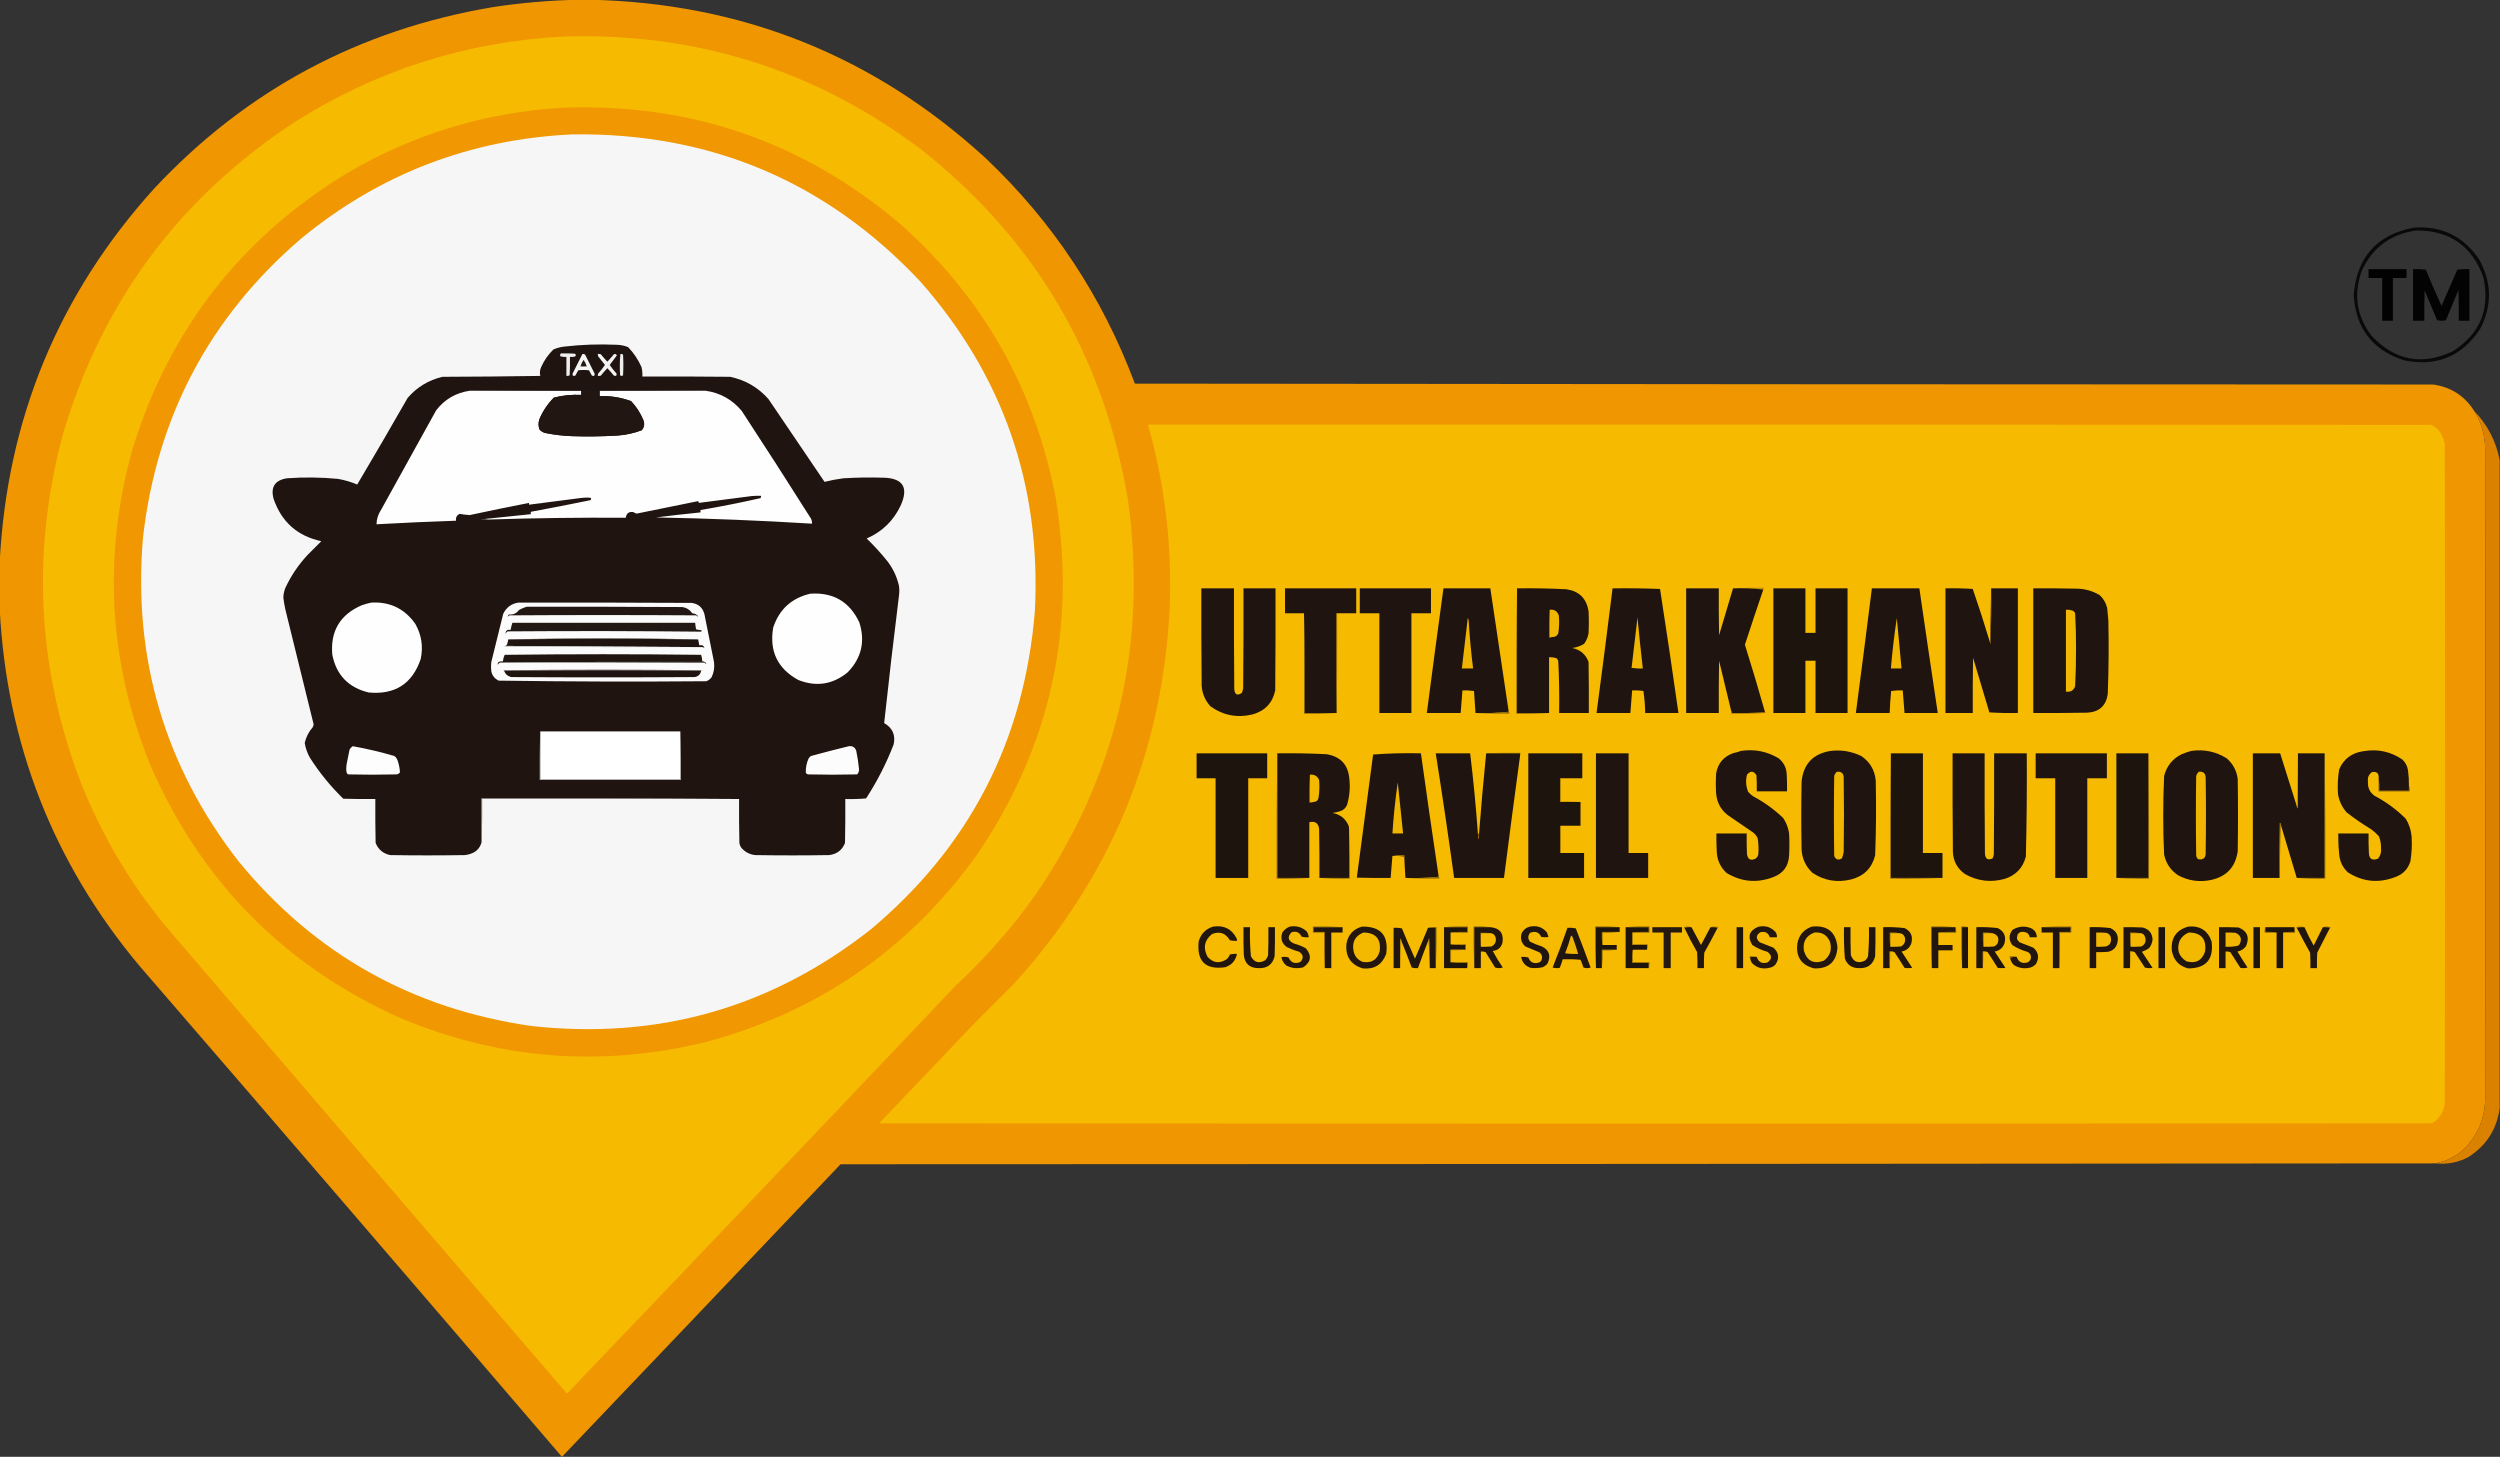 <?xml version="1.0" encoding="UTF-8"?>
<!DOCTYPE svg PUBLIC "-//W3C//DTD SVG 1.1//EN" "http://www.w3.org/Graphics/SVG/1.1/DTD/svg11.dtd">
<svg xmlns="http://www.w3.org/2000/svg" version="1.1" width="4213px" height="2455px" style="shape-rendering:geometricPrecision; text-rendering:geometricPrecision; image-rendering:optimizeQuality; fill-rule:evenodd; clip-rule:evenodd" xmlns:xlink="http://www.w3.org/1999/xlink">
<rect width="100%" height="100%" fill="#333333" stroke="none"/>
<g><path style="opacity:0.993" fill="#f09700" d="M 978.5,-0.5 C 983.167,-0.5 987.833,-0.5 992.5,-0.5C 1249.85,4.851 1472.85,94.017 1661.5,267C 1774.26,373.946 1857.92,500.446 1912.5,646.5C 2641.83,647.333 3371.17,647.833 4100.5,648C 4130.42,652.284 4153.42,667.118 4169.5,692.5C 4181.19,711.418 4187.36,732.084 4188,754.5C 4188.67,1120.83 4188.67,1487.17 4188,1853.5C 4186.85,1887.96 4173.68,1916.79 4148.5,1940C 4135.43,1950.37 4120.76,1957.2 4104.5,1960.5C 3208.51,1961.33 2312.51,1961.83 1416.5,1962C 1260.33,2126.34 1103.99,2290.51 947.5,2454.5C 947.167,2454.5 946.833,2454.5 946.5,2454.5C 709.584,2178.08 472.084,1902.08 234,1626.5C 89.457,1453.13 11.29,1253.13 -0.5,1026.5C -0.5,999.833 -0.5,973.167 -0.5,946.5C 12.145,705.318 98.979,495.651 260,317.5C 415.003,151.831 605.17,49.998 830.5,12C 879.712,4.51 929.045,0.344 978.5,-0.5 Z"/></g>
<g><path style="opacity:1" fill="#f6ba00" d="M 950.5,61.5 C 1174.06,54.753 1374.73,118.253 1552.5,252C 1744.52,403.8 1860.69,600.966 1901,843.5C 1934.09,1084.78 1882.42,1305.78 1746,1506.5C 1706.53,1562.33 1661.53,1613.66 1611,1660.5C 1393.02,1890.31 1174.52,2119.65 955.5,2348.5C 735.43,2092.69 515.597,1836.69 296,1580.5C 225.964,1500.51 171.631,1410.51 133,1310.5C 62.047,1119.34 53.38,925.34 107,728.5C 173.174,507.565 302.341,333.732 494.5,207C 633.586,118.473 785.586,69.973 950.5,61.5 Z"/></g>
<g><path style="opacity:1" fill="#f09701" d="M 949.5,181.5 C 1164.36,173.835 1353.36,239.002 1516.5,377C 1656.08,500.593 1743.58,654.427 1779,838.5C 1814.67,1056.76 1770.67,1257.09 1647,1439.5C 1532.58,1599.2 1380.08,1704.7 1189.5,1756C 1013.67,1798.92 842.337,1785.58 675.5,1716C 479.371,1628.2 338.537,1485.7 253,1288.5C 182.578,1113.85 172.911,935.849 224,754.5C 286.078,554.743 406.244,400.577 584.5,292C 697.269,225.799 818.936,188.966 949.5,181.5 Z"/></g>
<g><path style="opacity:1" fill="#f6f6f7" d="M 963.5,226.5 C 1196.53,222.979 1392.36,305.646 1551,474.5C 1690.41,632.694 1754.74,817.694 1744,1029.5C 1726.29,1248.11 1633.79,1427.28 1466.5,1567C 1298.81,1698.54 1108.47,1752.54 895.5,1729C 694.464,1700.1 529.964,1607.6 402,1451.5C 277.363,1291.05 223.697,1109.05 241,905.5C 264.386,702.191 353.22,534.358 507.5,402C 639.713,293.298 791.713,234.798 963.5,226.5 Z"/></g>
<g><path style="opacity:0.824" fill="#000000" d="M 4068.5,383.5 C 4115.55,380.61 4152.05,398.61 4178,437.5C 4199.22,475.811 4199.89,514.478 4180,553.5C 4149.21,600.776 4106.04,618.61 4050.5,607C 3997.69,589.425 3969.69,552.759 3966.5,497C 3971.68,433.079 4005.68,395.245 4068.5,383.5 Z M 4071.5,388.5 C 4128.16,388.058 4165.99,414.392 4185,467.5C 4196.59,521.132 4179.42,562.632 4133.5,592C 4081.79,616.257 4036.29,607.757 3997,566.5C 3971.31,533.044 3965.65,496.378 3980,456.5C 3998.16,417.162 4028.66,394.495 4071.5,388.5 Z"/></g>
<g><path style="opacity:0.958" fill="#000000" d="M 3991.5,453.5 C 4012.83,453.5 4034.17,453.5 4055.5,453.5C 4055.5,458.5 4055.5,463.5 4055.5,468.5C 4047.83,468.5 4040.17,468.5 4032.5,468.5C 4032.5,492.5 4032.5,516.5 4032.5,540.5C 4026.5,540.5 4020.5,540.5 4014.5,540.5C 4014.5,516.5 4014.5,492.5 4014.5,468.5C 4006.83,468.5 3999.17,468.5 3991.5,468.5C 3991.5,463.5 3991.5,458.5 3991.5,453.5 Z"/></g>
<g><path style="opacity:0.945" fill="#000000" d="M 4066.5,453.5 C 4073.75,453.187 4080.92,453.52 4088,454.5C 4096.36,475.074 4105.19,495.407 4114.5,515.5C 4123.43,495.218 4132.26,474.884 4141,454.5C 4147.74,453.521 4154.58,453.188 4161.5,453.5C 4161.5,482.5 4161.5,511.5 4161.5,540.5C 4155.5,540.5 4149.5,540.5 4143.5,540.5C 4143.67,523.163 4143.5,505.83 4143,488.5C 4136,505.5 4129,522.5 4122,539.5C 4117,540.833 4112,540.833 4107,539.5C 4100,522.833 4093,506.167 4086,489.5C 4085.5,506.497 4085.33,523.497 4085.5,540.5C 4079.17,540.5 4072.83,540.5 4066.5,540.5C 4066.5,511.5 4066.5,482.5 4066.5,453.5 Z"/></g>
<g><path style="opacity:1" fill="#1f140f" d="M 1245.5,1346.5 C 1101,1345.5 956.334,1345.17 811.5,1345.5C 811.5,1370.17 811.5,1394.83 811.5,1419.5C 808.748,1429.42 802.414,1435.92 792.5,1439C 789.576,1439.99 786.576,1440.65 783.5,1441C 741.5,1441.67 699.5,1441.67 657.5,1441C 645.644,1438.47 637.478,1431.64 633,1420.5C 632.5,1395.84 632.333,1371.17 632.5,1346.5C 614.497,1346.67 596.497,1346.5 578.5,1346C 556.912,1324.94 538.079,1301.78 522,1276.5C 517.772,1268.82 514.938,1260.65 513.5,1252C 515.781,1242.05 520.281,1233.21 527,1225.5C 527.923,1223.97 528.423,1222.3 528.5,1220.5C 512.817,1156.1 496.984,1091.77 481,1027.5C 479.431,1020.73 478.264,1013.89 477.5,1007C 477.636,1001.29 478.803,995.787 481,990.5C 490.698,969.756 503.364,951.09 519,934.5C 526.554,926.946 534.054,919.446 541.5,912C 501.231,903.402 474.397,879.569 461,840.5C 455.797,820.742 463.297,809.242 483.5,806C 512.192,803.949 540.859,804.282 569.5,807C 580.678,808.948 591.512,812.115 602,816.5C 630.704,768.11 659.037,719.444 687,670.5C 702.636,652.426 722.136,640.593 745.5,635C 800.503,634.833 855.503,634.333 910.5,633.5C 909.253,628.379 909.753,623.379 912,618.5C 916.985,607.358 923.818,597.525 932.5,589C 938.545,586.323 944.878,584.656 951.5,584C 980.414,580.704 1009.41,579.704 1038.5,581C 1045.44,581.055 1052.11,582.388 1058.5,585C 1067.96,594.803 1075.46,605.97 1081,618.5C 1082.34,623.736 1082.84,629.07 1082.5,634.5C 1131.83,634.333 1181.17,634.5 1230.5,635C 1256.25,640.47 1277.75,652.97 1295,672.5C 1326.62,718.914 1358.12,765.414 1389.5,812C 1399.97,809.389 1410.63,807.389 1421.5,806C 1443.82,804.66 1466.15,804.326 1488.5,805C 1521.62,805.779 1531.45,821.279 1518,851.5C 1505.88,877.454 1486.71,896.121 1460.5,907.5C 1473.26,919.752 1485.09,932.752 1496,946.5C 1505.3,958.759 1511.63,972.426 1515,987.5C 1515.67,992.833 1515.67,998.167 1515,1003.5C 1506.09,1075.14 1497.75,1146.81 1490,1218.5C 1504.1,1226.7 1509.44,1238.7 1506,1254.5C 1493.64,1286.55 1478.14,1316.89 1459.5,1345.5C 1447.85,1346.5 1436.19,1346.83 1424.5,1346.5C 1424.67,1371.17 1424.5,1395.84 1424,1420.5C 1419.34,1432.48 1410.5,1439.31 1397.5,1441C 1355.83,1441.67 1314.17,1441.67 1272.5,1441C 1263.56,1439.95 1256.06,1436.11 1250,1429.5C 1247.85,1426.87 1246.52,1423.87 1246,1420.5C 1245.5,1395.84 1245.33,1371.17 1245.5,1346.5 Z"/></g>
<g><path style="opacity:1" fill="#efeeee" d="M 945.5,595.5 C 953.174,595.334 960.841,595.5 968.5,596C 971.167,597.667 971.167,599.333 968.5,601C 965.854,601.497 963.187,601.664 960.5,601.5C 960.666,611.839 960.5,622.172 960,632.5C 958.301,633.406 956.467,633.739 954.5,633.5C 954.5,622.833 954.5,612.167 954.5,601.5C 951.091,601.751 947.758,601.417 944.5,600.5C 943.348,598.603 943.681,596.936 945.5,595.5 Z"/></g>
<g><path style="opacity:1" fill="#f6f6f5" d="M 981.5,596.5 C 983.144,596.286 984.644,596.62 986,597.5C 991.349,608.198 996.682,618.864 1002,629.5C 1002.61,633.088 1001.11,634.254 997.5,633C 995.839,630.036 994.172,627.036 992.5,624C 986.5,623.333 980.5,623.333 974.5,624C 972.828,627.036 971.161,630.036 969.5,633C 965.889,634.254 964.389,633.088 965,629.5C 970.498,618.505 975.998,607.505 981.5,596.5 Z"/></g>
<g><path style="opacity:1" fill="#f5f4f4" d="M 1007.5,596.5 C 1009.2,596.34 1010.87,596.506 1012.5,597C 1016.01,601.34 1019.68,605.507 1023.5,609.5C 1027.32,605.507 1030.99,601.34 1034.5,597C 1036.92,596.014 1038.59,596.681 1039.5,599C 1035.5,604.333 1031.5,609.667 1027.5,615C 1030.94,620.11 1034.77,624.943 1039,629.5C 1039.61,633.088 1038.11,634.254 1034.5,633C 1030.99,628.66 1027.32,624.493 1023.5,620.5C 1019.68,624.493 1016.01,628.66 1012.5,633C 1010.87,633.494 1009.2,633.66 1007.5,633.5C 1007.34,632.127 1007.51,630.793 1008,629.5C 1012.19,624.94 1016.03,620.106 1019.5,615C 1015.55,610.258 1011.71,605.424 1008,600.5C 1007.51,599.207 1007.34,597.873 1007.5,596.5 Z"/></g>
<g><path style="opacity:1" fill="#ededec" d="M 1045.5,596.5 C 1047.14,596.286 1048.64,596.62 1050,597.5C 1050.67,609.167 1050.67,620.833 1050,632.5C 1048.33,633.833 1046.67,633.833 1045,632.5C 1044.19,620.424 1044.36,608.424 1045.5,596.5 Z"/></g>
<g><path style="opacity:1" fill="#231915" d="M 988.5,616.5 C 985.167,617.833 981.833,617.833 978.5,616.5C 979.628,612.91 981.295,609.577 983.5,606.5C 985.705,609.577 987.372,612.91 988.5,616.5 Z"/></g>
<g><path style="opacity:1" fill="#87817e" d="M 978.5,616.5 C 981.833,617.833 985.167,617.833 988.5,616.5C 989.043,616.56 989.376,616.893 989.5,617.5C 985.5,618.833 981.5,618.833 977.5,617.5C 977.624,616.893 977.957,616.56 978.5,616.5 Z"/></g>
<g><path style="opacity:1" fill="#fefefe" d="M 791.5,658.5 C 854.167,658.5 916.833,658.5 979.5,658.5C 979.5,660.833 979.5,663.167 979.5,665.5C 963.908,664.705 948.575,666.205 933.5,670C 922.952,680.552 914.785,692.718 909,706.5C 907.081,712.178 907.081,717.844 909,723.5C 912.016,727.092 915.849,729.258 920.5,730C 934.702,732.787 949.035,734.454 963.5,735C 989.186,735.852 1014.85,735.518 1040.5,734C 1054.65,733.037 1068.32,730.037 1081.5,725C 1085.84,719.794 1086.68,713.96 1084,707.5C 1079.03,695.72 1072.2,685.22 1063.5,676C 1046.43,669.711 1028.76,666.877 1010.5,667.5C 1010.5,664.5 1010.5,661.5 1010.5,658.5C 1070.17,658.5 1129.83,658.5 1189.5,658.5C 1214.03,662.178 1234.19,673.511 1250,692.5C 1289.5,752.827 1328.5,813.494 1367,874.5C 1368.08,877.063 1368.58,879.729 1368.5,882.5C 1280.91,877.095 1193.25,873.595 1105.5,872C 1130.47,868.836 1155.47,866.003 1180.5,863.5C 1180.5,862.167 1180.5,860.833 1180.5,859.5C 1214.34,853.761 1248,847.094 1281.5,839.5C 1282.43,838.311 1282.76,836.978 1282.5,835.5C 1277.16,835.334 1271.82,835.501 1266.5,836C 1236.82,839.752 1207.15,843.585 1177.5,847.5C 1177.72,846.325 1177.39,845.325 1176.5,844.5C 1142,851.445 1107.5,858.445 1073,865.5C 1070.97,865.142 1069.13,864.308 1067.5,863C 1059.96,861.769 1055.63,864.936 1054.5,872.5C 977.478,872.018 900.478,873.018 823.5,875.5C 821.265,875.795 819.265,875.461 817.5,874.5C 843.178,871.953 868.845,869.287 894.5,866.5C 894.5,865.167 894.5,863.833 894.5,862.5C 927.882,856.326 961.215,849.826 994.5,843C 996.394,841.921 996.727,840.587 995.5,839C 990.5,838.333 985.5,838.333 980.5,839C 950.805,842.753 921.139,846.587 891.5,850.5C 891.5,849.5 891.5,848.5 891.5,847.5C 858.108,854.014 824.775,860.848 791.5,868C 785.777,867.63 780.11,866.964 774.5,866C 769.74,868.353 767.74,872.186 768.5,877.5C 723.811,879.016 679.144,881.016 634.5,883.5C 634.678,874.798 637.178,866.798 642,859.5C 673,803.5 704,747.5 735,691.5C 749.381,672.892 768.214,661.892 791.5,658.5 Z"/></g>
<g><path style="opacity:1" fill="#211612" d="M 791.5,658.5 C 924.167,657.167 1056.83,657.167 1189.5,658.5C 1129.83,658.5 1070.17,658.5 1010.5,658.5C 1010.5,661.5 1010.5,664.5 1010.5,667.5C 1028.76,666.877 1046.43,669.711 1063.5,676C 1072.2,685.22 1079.03,695.72 1084,707.5C 1086.68,713.96 1085.84,719.794 1081.5,725C 1068.32,730.037 1054.65,733.037 1040.5,734C 1014.85,735.518 989.186,735.852 963.5,735C 949.035,734.454 934.702,732.787 920.5,730C 915.849,729.258 912.016,727.092 909,723.5C 907.081,717.844 907.081,712.178 909,706.5C 914.785,692.718 922.952,680.552 933.5,670C 948.575,666.205 963.908,664.705 979.5,665.5C 979.5,663.167 979.5,660.833 979.5,658.5C 916.833,658.5 854.167,658.5 791.5,658.5 Z"/></g>
<g><path style="opacity:0.996" fill="#dc8200" d="M 4169.5,692.5 C 4192.01,715.846 4206.34,743.512 4212.5,775.5C 4212.5,1139.5 4212.5,1503.5 4212.5,1867.5C 4207.54,1903.27 4189.87,1930.77 4159.5,1950C 4142.27,1959.1 4123.93,1962.6 4104.5,1960.5C 4120.76,1957.2 4135.43,1950.37 4148.5,1940C 4173.68,1916.79 4186.85,1887.96 4188,1853.5C 4188.67,1487.17 4188.67,1120.83 4188,754.5C 4187.36,732.084 4181.19,711.418 4169.5,692.5 Z"/></g>
<g><path style="opacity:1" fill="#f6ba00" d="M 1934.5,715.5 C 2655.17,715.333 3375.83,715.5 4096.5,716C 4104.19,719.026 4110.03,724.192 4114,731.5C 4116.56,736.624 4118.56,741.957 4120,747.5C 4120.67,1117.83 4120.67,1488.17 4120,1858.5C 4118.76,1870.15 4113.92,1879.99 4105.5,1888C 4102.95,1890.44 4099.95,1892.11 4096.5,1893C 3224.83,1893.67 2353.17,1893.67 1481.5,1893C 1535.78,1836.26 1589.95,1779.43 1644,1722.5C 1665.33,1701.17 1686.67,1679.83 1708,1658.5C 1870.56,1480.26 1958.23,1269.92 1971,1027.5C 1975.53,921.439 1963.36,817.439 1934.5,715.5 Z"/></g>
<g><path style="opacity:1" fill="#5a524e" d="M 817.5,874.5 C 819.265,875.461 821.265,875.795 823.5,875.5C 819.019,876.648 814.352,876.815 809.5,876C 812.207,875.605 814.873,875.105 817.5,874.5 Z"/></g>
<g><path style="opacity:1" fill="#c09004" d="M 2920.5,991.5 C 2937.66,990.503 2954.99,990.17 2972.5,990.5C 2972.74,991.791 2972.4,992.791 2971.5,993.5C 2954.87,991.514 2937.87,990.848 2920.5,991.5 Z"/></g>
<g><path style="opacity:1" fill="#1f140f" d="M 2024.5,991.5 C 2042.83,991.5 2061.17,991.5 2079.5,991.5C 2079.33,1048.17 2079.5,1104.83 2080,1161.5C 2080.96,1170.93 2085.29,1172.93 2093,1167.5C 2093.82,1165.21 2094.49,1162.88 2095,1160.5C 2095.5,1104.17 2095.67,1047.83 2095.5,991.5C 2113.5,991.5 2131.5,991.5 2149.5,991.5C 2149.67,1048.83 2149.5,1106.17 2149,1163.5C 2144.37,1184.8 2131.54,1198.3 2110.5,1204C 2084.56,1210.16 2060.89,1205.49 2039.5,1190C 2029.11,1178.16 2024.27,1164.32 2025,1148.5C 2024.5,1096.17 2024.33,1043.83 2024.5,991.5 Z"/></g>
<g><path style="opacity:1" fill="#1f140f" d="M 2285.5,1033.5 C 2274.5,1033.5 2263.5,1033.5 2252.5,1033.5C 2252.5,1089.5 2252.5,1145.5 2252.5,1201.5C 2234.5,1201.5 2216.5,1201.5 2198.5,1201.5C 2198.83,1145.33 2198.5,1089.33 2197.5,1033.5C 2186.83,1033.5 2176.17,1033.5 2165.5,1033.5C 2165.5,1019.5 2165.5,1005.5 2165.5,991.5C 2205.5,991.5 2245.5,991.5 2285.5,991.5C 2285.5,1005.5 2285.5,1019.5 2285.5,1033.5 Z"/></g>
<g><path style="opacity:1" fill="#1f140f" d="M 2291.5,991.5 C 2331.5,991.5 2371.5,991.5 2411.5,991.5C 2411.5,1005.5 2411.5,1019.5 2411.5,1033.5C 2400.5,1033.5 2389.5,1033.5 2378.5,1033.5C 2378.5,1089.5 2378.5,1145.5 2378.5,1201.5C 2360.5,1201.5 2342.5,1201.5 2324.5,1201.5C 2324.5,1145.5 2324.5,1089.5 2324.5,1033.5C 2313.5,1033.5 2302.5,1033.5 2291.5,1033.5C 2291.5,1019.5 2291.5,1005.5 2291.5,991.5 Z"/></g>
<g><path style="opacity:1" fill="#1f140f" d="M 2542.5,1199.5 C 2524.2,1201.49 2505.53,1202.15 2486.5,1201.5C 2485.67,1189.17 2484.83,1176.84 2484,1164.5C 2477.59,1163.52 2471.09,1163.19 2464.5,1163.5C 2463.5,1176.17 2462.5,1188.83 2461.5,1201.5C 2442.5,1201.5 2423.5,1201.5 2404.5,1201.5C 2413.61,1131.48 2422.95,1061.48 2432.5,991.5C 2458.83,991.5 2485.17,991.5 2511.5,991.5C 2521.83,1060.83 2532.17,1130.17 2542.5,1199.5 Z"/></g>
<g><path style="opacity:1" fill="#1f140f" d="M 2556.5,991.5 C 2584.19,991.102 2611.86,991.602 2639.5,993C 2660.84,996.009 2673.34,1008.18 2677,1029.5C 2677.67,1042.17 2677.67,1054.83 2677,1067.5C 2675.84,1073.98 2673.34,1079.82 2669.5,1085C 2663.36,1088.72 2656.69,1091.05 2649.5,1092C 2663.12,1094.86 2672.29,1102.69 2677,1115.5C 2677.5,1144.16 2677.67,1172.83 2677.5,1201.5C 2660.83,1201.5 2644.17,1201.5 2627.5,1201.5C 2627.95,1172.46 2627.45,1143.46 2626,1114.5C 2625.65,1112.15 2624.49,1110.32 2622.5,1109C 2618.58,1107.84 2614.58,1107.34 2610.5,1107.5C 2610.5,1138.83 2610.5,1170.17 2610.5,1201.5C 2592.5,1201.5 2574.5,1201.5 2556.5,1201.5C 2556.5,1131.5 2556.5,1061.5 2556.5,991.5 Z"/></g>
<g><path style="opacity:1" fill="#1f140f" d="M 2717.5,991.5 C 2744.17,991.167 2770.84,991.5 2797.5,992.5C 2808.3,1062.09 2818.63,1131.76 2828.5,1201.5C 2809.83,1201.5 2791.17,1201.5 2772.5,1201.5C 2772.26,1189.08 2771.26,1176.75 2769.5,1164.5C 2763.2,1163.5 2756.87,1163.17 2750.5,1163.5C 2749.39,1176.16 2748.39,1188.82 2747.5,1201.5C 2728.5,1201.5 2709.5,1201.5 2690.5,1201.5C 2699.82,1131.55 2708.82,1061.55 2717.5,991.5 Z"/></g>
<g><path style="opacity:1" fill="#1f140f" d="M 2920.5,991.5 C 2937.87,990.848 2954.87,991.514 2971.5,993.5C 2960.97,1024.41 2950.64,1055.41 2940.5,1086.5C 2952.41,1124.32 2963.74,1162.32 2974.5,1200.5C 2956.01,1201.5 2937.34,1201.83 2918.5,1201.5C 2918.74,1200.21 2918.4,1199.21 2917.5,1198.5C 2910.82,1170.13 2903.99,1141.79 2897,1113.5C 2896.5,1142.83 2896.33,1172.16 2896.5,1201.5C 2878.17,1201.5 2859.83,1201.5 2841.5,1201.5C 2841.5,1131.5 2841.5,1061.5 2841.5,991.5C 2859.83,991.5 2878.17,991.5 2896.5,991.5C 2896.33,1017.84 2896.5,1044.17 2897,1070.5C 2904.77,1044.14 2912.6,1017.81 2920.5,991.5 Z"/></g>
<g><path style="opacity:1" fill="#1e140e" d="M 2988.5,991.5 C 3006.5,991.5 3024.5,991.5 3042.5,991.5C 3042.5,1016.5 3042.5,1041.5 3042.5,1066.5C 3048.17,1066.5 3053.83,1066.5 3059.5,1066.5C 3059.5,1041.5 3059.5,1016.5 3059.5,991.5C 3077.5,991.5 3095.5,991.5 3113.5,991.5C 3113.5,1061.5 3113.5,1131.5 3113.5,1201.5C 3095.5,1201.5 3077.5,1201.5 3059.5,1201.5C 3059.5,1172.17 3059.5,1142.83 3059.5,1113.5C 3053.83,1113.5 3048.17,1113.5 3042.5,1113.5C 3042.5,1142.83 3042.5,1172.17 3042.5,1201.5C 3024.5,1201.5 3006.5,1201.5 2988.5,1201.5C 2988.5,1131.5 2988.5,1061.5 2988.5,991.5 Z"/></g>
<g><path style="opacity:1" fill="#1f140f" d="M 3154.5,991.5 C 3181.17,991.5 3207.83,991.5 3234.5,991.5C 3244.65,1061.53 3254.98,1131.53 3265.5,1201.5C 3246.83,1201.5 3228.17,1201.5 3209.5,1201.5C 3208.58,1188.83 3207.58,1176.16 3206.5,1163.5C 3199.91,1163.19 3193.41,1163.52 3187,1164.5C 3185.73,1176.81 3184.89,1189.14 3184.5,1201.5C 3165.5,1201.5 3146.5,1201.5 3127.5,1201.5C 3136.76,1131.52 3145.76,1061.52 3154.5,991.5 Z"/></g>
<g><path style="opacity:1" fill="#1f140f" d="M 3353.5,1082.5 C 3353.37,1083.38 3353.7,1084.04 3354.5,1084.5C 3355.5,1053.51 3355.83,1022.51 3355.5,991.5C 3370.5,991.5 3385.5,991.5 3400.5,991.5C 3400.5,1061.5 3400.5,1131.5 3400.5,1201.5C 3384.49,1201.83 3368.49,1201.5 3352.5,1200.5C 3343.33,1169.84 3334.17,1139.17 3325,1108.5C 3324.5,1139.5 3324.33,1170.5 3324.5,1201.5C 3309.17,1201.5 3293.83,1201.5 3278.5,1201.5C 3278.5,1131.5 3278.5,1061.5 3278.5,991.5C 3293.85,991.167 3309.18,991.501 3324.5,992.5C 3334.79,1022.33 3344.46,1052.33 3353.5,1082.5 Z"/></g>
<g><path style="opacity:1" fill="#543d0b" d="M 3355.5,991.5 C 3355.83,1022.51 3355.5,1053.51 3354.5,1084.5C 3353.7,1084.04 3353.37,1083.38 3353.5,1082.5C 3354.17,1052.17 3354.83,1021.83 3355.5,991.5 Z"/></g>
<g><path style="opacity:1" fill="#1f140f" d="M 3426.5,991.5 C 3450.84,991.333 3475.17,991.5 3499.5,992C 3513.54,992.168 3526.54,995.835 3538.5,1003C 3544.77,1008.94 3548.94,1016.1 3551,1024.5C 3551.73,1031.49 3552.39,1038.49 3553,1045.5C 3553.91,1086.85 3553.58,1128.18 3552,1169.5C 3549.16,1189.33 3537.66,1199.83 3517.5,1201C 3487.17,1201.5 3456.84,1201.67 3426.5,1201.5C 3426.5,1131.5 3426.5,1061.5 3426.5,991.5 Z"/></g>
<g><path style="opacity:1" fill="#fefefe" d="M 1365.5,1000.5 C 1404.02,997.905 1431.52,1013.9 1448,1048.5C 1458.41,1080.67 1451.91,1108.84 1428.5,1133C 1403.42,1153.52 1375.76,1157.85 1345.5,1146C 1310.35,1126.86 1296.18,1097.36 1303,1057.5C 1313.22,1026.78 1334.05,1007.78 1365.5,1000.5 Z"/></g>
<g><path style="opacity:1" fill="#fefefe" d="M 625.5,1015.5 C 657.109,1013.72 681.943,1025.72 700,1051.5C 710.372,1069.99 713.372,1089.66 709,1110.5C 694.888,1152.23 665.722,1171.06 621.5,1167C 587.469,1158.97 566.969,1137.8 560,1103.5C 556.482,1063.71 572.982,1035.87 609.5,1020C 614.874,1018.16 620.207,1016.66 625.5,1015.5 Z"/></g>
<g><path style="opacity:1" fill="#fbfbfb" d="M 873.5,1015.5 C 970.834,1015.33 1068.17,1015.5 1165.5,1016C 1176.67,1017.51 1183.84,1023.67 1187,1034.5C 1192.33,1061.17 1197.67,1087.83 1203,1114.5C 1204.52,1123.96 1203.18,1132.96 1199,1141.5C 1196.74,1144.43 1193.9,1146.6 1190.5,1148C 1073.78,1148.99 957.111,1148.66 840.5,1147C 833.773,1143.94 829.606,1138.77 828,1131.5C 827.333,1126.17 827.333,1120.83 828,1115.5C 834.818,1088.56 841.485,1061.56 848,1034.5C 853.169,1023.67 861.669,1017.34 873.5,1015.5 Z"/></g>
<g><path style="opacity:1" fill="#221713" d="M 887.5,1022.5 C 974.834,1022.33 1062.17,1022.5 1149.5,1023C 1156.84,1024 1162.51,1027.5 1166.5,1033.5C 1170.63,1033.73 1173.96,1035.39 1176.5,1038.5C 1175.43,1039.08 1174.43,1038.58 1173.5,1037C 1068.5,1036.33 963.5,1036.33 858.5,1037C 855.107,1040.07 854.773,1039.57 857.5,1035.5C 864.662,1036.2 870.328,1033.7 874.5,1028C 878.741,1025.65 883.075,1023.82 887.5,1022.5 Z"/></g>
<g><path style="opacity:1" fill="#bb8c04" d="M 2611.5,1027.5 C 2611.5,1042.83 2611.5,1058.17 2611.5,1073.5C 2612.83,1073.5 2614.17,1073.5 2615.5,1073.5C 2614.08,1074.45 2612.41,1074.78 2610.5,1074.5C 2610.17,1058.66 2610.5,1042.99 2611.5,1027.5 Z"/></g>
<g><path style="opacity:1" fill="#f0b601" d="M 2611.5,1027.5 C 2619.44,1026.71 2624.61,1030.05 2627,1037.5C 2627.9,1047.56 2627.56,1057.56 2626,1067.5C 2623.88,1071.82 2620.38,1073.82 2615.5,1073.5C 2614.17,1073.5 2612.83,1073.5 2611.5,1073.5C 2611.5,1058.17 2611.5,1042.83 2611.5,1027.5 Z"/></g>
<g><path style="opacity:1" fill="#f3b800" d="M 3481.5,1027.5 C 3485.27,1027.26 3488.94,1027.76 3492.5,1029C 3494.67,1029.83 3496.17,1031.33 3497,1033.5C 3498.14,1053.12 3498.64,1072.78 3498.5,1092.5C 3498.61,1113.86 3498.11,1135.19 3497,1156.5C 3494.44,1163.71 3489.27,1166.71 3481.5,1165.5C 3481.5,1119.5 3481.5,1073.5 3481.5,1027.5 Z"/></g>
<g><path style="opacity:1" fill="#c09004" d="M 2285.5,1033.5 C 2275.01,1034.49 2264.35,1034.83 2253.5,1034.5C 2253.83,1090.34 2253.5,1146 2252.5,1201.5C 2252.5,1145.5 2252.5,1089.5 2252.5,1033.5C 2263.5,1033.5 2274.5,1033.5 2285.5,1033.5 Z"/></g>
<g><path style="opacity:1" fill="#efb401" d="M 2473.5,1041.5 C 2474.29,1042.61 2474.79,1043.94 2475,1045.5C 2476.58,1072.6 2479.08,1099.6 2482.5,1126.5C 2476.17,1126.5 2469.83,1126.5 2463.5,1126.5C 2466.75,1098.15 2470.09,1069.81 2473.5,1041.5 Z"/></g>
<g><path style="opacity:1" fill="#f1b600" d="M 2759.5,1040.5 C 2762.13,1069.07 2765.13,1097.74 2768.5,1126.5C 2762.13,1126.83 2755.8,1126.5 2749.5,1125.5C 2752.75,1097.17 2756.08,1068.84 2759.5,1040.5 Z"/></g>
<g><path style="opacity:1" fill="#f1b600" d="M 3196.5,1041.5 C 3199.27,1069.68 3201.94,1098.01 3204.5,1126.5C 3198.5,1126.5 3192.5,1126.5 3186.5,1126.5C 3188.9,1098.03 3192.23,1069.7 3196.5,1041.5 Z"/></g>
<g><path style="opacity:1" fill="#221814" d="M 863.5,1049.5 C 966.167,1049.5 1068.83,1049.5 1171.5,1049.5C 1171.78,1053.19 1172.28,1056.85 1173,1060.5C 1175.74,1061.28 1178.57,1061.78 1181.5,1062C 1182.71,1062.89 1182.71,1063.73 1181.5,1064.5C 1072.87,1063.34 964.207,1063.17 855.5,1064C 853.741,1065.01 852.574,1066.51 852,1068.5C 851.83,1062.85 854.663,1060.52 860.5,1061.5C 861.192,1057.4 862.192,1053.4 863.5,1049.5 Z"/></g>
<g><path style="opacity:1" fill="#574f4b" d="M 1176.5,1077.5 C 1069.83,1076.17 963.167,1076.17 856.5,1077.5C 909.496,1076.17 962.829,1075.5 1016.5,1075.5C 1070.17,1075.5 1123.5,1076.17 1176.5,1077.5 Z"/></g>
<g><path style="opacity:1" fill="#1f140f" d="M 1176.5,1077.5 C 1177.29,1080.8 1177.96,1084.14 1178.5,1087.5C 1183.32,1086.37 1186.16,1088.04 1187,1092.5C 1186.29,1091.62 1185.46,1090.95 1184.5,1090.5C 1073.5,1089.83 962.5,1089.17 851.5,1088.5C 852.87,1088.14 853.87,1087.31 854.5,1086C 855.406,1083.21 856.073,1080.38 856.5,1077.5C 963.167,1076.17 1069.83,1076.17 1176.5,1077.5 Z"/></g>
<g><path style="opacity:1" fill="#c6c3c2" d="M 851.5,1088.5 C 962.5,1089.17 1073.5,1089.83 1184.5,1090.5C 1072.83,1090.67 961.166,1090.5 849.5,1090C 850.044,1089.28 850.711,1088.78 851.5,1088.5 Z"/></g>
<g><path style="opacity:1" fill="#1f140f" d="M 1187.5,1115.5 C 1072.67,1115.17 957.999,1115.5 843.5,1116.5C 841.248,1116.92 839.748,1118.25 839,1120.5C 838.376,1118.54 838.876,1116.87 840.5,1115.5C 842.747,1114.63 845.08,1114.29 847.5,1114.5C 847.883,1110.68 848.883,1107.01 850.5,1103.5C 960.833,1102.17 1071.17,1102.17 1181.5,1103.5C 1182.68,1107.07 1183.35,1110.74 1183.5,1114.5C 1185.1,1114.23 1186.43,1114.57 1187.5,1115.5 Z"/></g>
<g><path style="opacity:1" fill="#564e4a" d="M 843.5,1116.5 C 957.999,1115.5 1072.67,1115.17 1187.5,1115.5C 1189.61,1116.05 1190.44,1117.39 1190,1119.5C 1189.17,1118.67 1188.33,1117.83 1187.5,1117C 1072.83,1116.5 958.167,1116.33 843.5,1116.5 Z"/></g>
<g><path style="opacity:1" fill="#574f4b" d="M 1181.5,1130.5 C 1070.83,1129.17 960.167,1129.17 849.5,1130.5C 848.957,1130.44 848.624,1130.11 848.5,1129.5C 959.833,1128.17 1071.17,1128.17 1182.5,1129.5C 1182.38,1130.11 1182.04,1130.44 1181.5,1130.5 Z"/></g>
<g><path style="opacity:1" fill="#1f140f" d="M 1181.5,1130.5 C 1180.28,1136.56 1176.61,1140.06 1170.5,1141C 1067.5,1141.67 964.5,1141.67 861.5,1141C 855.581,1139.56 851.581,1136.06 849.5,1130.5C 960.167,1129.17 1070.83,1129.17 1181.5,1130.5 Z"/></g>
<g><path style="opacity:1" fill="#73540a" d="M 2197.5,1033.5 C 2198.5,1089.33 2198.83,1145.33 2198.5,1201.5C 2216.5,1201.5 2234.5,1201.5 2252.5,1201.5C 2234.34,1202.5 2216.01,1202.83 2197.5,1202.5C 2197.5,1146.17 2197.5,1089.83 2197.5,1033.5 Z"/></g>
<g><path style="opacity:1" fill="#8d6907" d="M 2542.5,1199.5 C 2543.4,1200.21 2543.74,1201.21 2543.5,1202.5C 2524.33,1202.83 2505.33,1202.5 2486.5,1201.5C 2505.53,1202.15 2524.2,1201.49 2542.5,1199.5 Z"/></g>
<g><path style="opacity:1" fill="#72540a" d="M 2556.5,991.5 C 2556.5,1061.5 2556.5,1131.5 2556.5,1201.5C 2574.5,1201.5 2592.5,1201.5 2610.5,1201.5C 2592.34,1202.5 2574.01,1202.83 2555.5,1202.5C 2555.17,1132 2555.5,1061.66 2556.5,991.5 Z"/></g>
<g><path style="opacity:1" fill="#8e6907" d="M 2917.5,1198.5 C 2918.4,1199.21 2918.74,1200.21 2918.5,1201.5C 2937.34,1201.83 2956.01,1201.5 2974.5,1200.5C 2975.04,1200.56 2975.38,1200.89 2975.5,1201.5C 2956.18,1202.5 2936.84,1202.83 2917.5,1202.5C 2917.5,1201.17 2917.5,1199.83 2917.5,1198.5 Z"/></g>
<g><path style="opacity:1" fill="#fdfdfd" d="M 594.5,1257.5 C 618.104,1261.73 641.437,1267.23 664.5,1274C 667.106,1275.94 668.939,1278.44 670,1281.5C 672.304,1288.04 673.638,1294.7 674,1301.5C 672.681,1303.49 670.848,1304.65 668.5,1305C 641.167,1305.67 613.833,1305.67 586.5,1305C 585.299,1304.1 584.465,1302.93 584,1301.5C 583.333,1297.17 583.333,1292.83 584,1288.5C 585.748,1280.18 587.415,1271.84 589,1263.5C 590.36,1260.98 592.193,1258.98 594.5,1257.5 Z"/></g>
<g><path style="opacity:1" fill="#fdfcfc" d="M 1430.5,1257.5 C 1436.9,1256.79 1441.07,1259.45 1443,1265.5C 1444.99,1275.26 1446.49,1285.1 1447.5,1295C 1448.04,1298.92 1447.04,1302.25 1444.5,1305C 1416.83,1305.67 1389.17,1305.67 1361.5,1305C 1360.07,1304.53 1358.9,1303.7 1358,1302.5C 1357.56,1293.79 1359.23,1285.46 1363,1277.5C 1364.17,1276.33 1365.33,1275.17 1366.5,1274C 1387.88,1268.16 1409.21,1262.66 1430.5,1257.5 Z"/></g>
<g><path style="opacity:1" fill="#1f140f" d="M 2933.5,1265.5 C 2956.45,1261.95 2977.78,1266.12 2997.5,1278C 3006.13,1285.09 3010.63,1294.25 3011,1305.5C 3011.5,1314.83 3011.67,1324.16 3011.5,1333.5C 2994.5,1333.5 2977.5,1333.5 2960.5,1333.5C 2960.67,1324.49 2960.5,1315.49 2960,1306.5C 2955.31,1298.84 2949.98,1298.51 2944,1305.5C 2941.53,1315.41 2942.2,1325.07 2946,1334.5C 2948.54,1337.37 2951.37,1339.87 2954.5,1342C 2973.01,1351.84 2989.84,1364.01 3005,1378.5C 3010.3,1386.39 3013.63,1395.05 3015,1404.5C 3015.67,1416.83 3015.67,1429.17 3015,1441.5C 3014.1,1459.49 3005.26,1471.66 2988.5,1478C 2960.88,1488.61 2934.55,1486.28 2909.5,1471C 2898.72,1460.94 2893.22,1448.44 2893,1433.5C 2892.5,1423.84 2892.33,1414.17 2892.5,1404.5C 2909.5,1404.5 2926.5,1404.5 2943.5,1404.5C 2943.33,1416.17 2943.5,1427.84 2944,1439.5C 2945.45,1448.39 2950.28,1450.89 2958.5,1447C 2960.62,1445.27 2962.12,1443.1 2963,1440.5C 2963.89,1431.1 2963.55,1421.77 2962,1412.5C 2960.26,1408.76 2957.76,1405.59 2954.5,1403C 2941.83,1394.33 2929.17,1385.67 2916.5,1377C 2901.88,1367.94 2893.71,1354.77 2892,1337.5C 2891.33,1326.17 2891.33,1314.83 2892,1303.5C 2894.97,1286.19 2904.81,1274.69 2921.5,1269C 2925.75,1268.26 2929.75,1267.09 2933.5,1265.5 Z"/></g>
<g><path style="opacity:1" fill="#1f140f" d="M 3084.5,1265.5 C 3102.72,1263.26 3120.05,1266.1 3136.5,1274C 3151.21,1283.9 3159.37,1297.74 3161,1315.5C 3161.95,1357.53 3161.62,1399.53 3160,1441.5C 3154.53,1462.97 3141.03,1476.47 3119.5,1482C 3096.12,1487.8 3074.45,1484.14 3054.5,1471C 3043.09,1460.35 3036.93,1447.19 3036,1431.5C 3035.33,1393.5 3035.33,1355.5 3036,1317.5C 3038.92,1287.75 3055.09,1270.41 3084.5,1265.5 Z"/></g>
<g><path style="opacity:1" fill="#1f140f" d="M 3692.5,1265.5 C 3714.16,1262.33 3734.16,1266.5 3752.5,1278C 3762.98,1287.16 3769.15,1298.66 3771,1312.5C 3771.67,1353.17 3771.67,1393.83 3771,1434.5C 3767.24,1461.27 3752.07,1477.43 3725.5,1483C 3706.16,1486.94 3687.82,1484.27 3670.5,1475C 3658.09,1466.71 3650.26,1455.21 3647,1440.5C 3645.89,1418.52 3645.39,1396.52 3645.5,1374.5C 3645.4,1352.14 3645.9,1329.81 3647,1307.5C 3651.35,1290.83 3661.18,1278.66 3676.5,1271C 3681.87,1268.85 3687.21,1267.02 3692.5,1265.5 Z"/></g>
<g><path style="opacity:1" fill="#1f140f" d="M 4059.5,1323.5 C 4059.5,1326.5 4059.5,1329.5 4059.5,1332.5C 4042.83,1332.5 4026.17,1332.5 4009.5,1332.5C 4009.82,1325.31 4009.49,1318.31 4008.5,1311.5C 4009.18,1303.34 4005.51,1299.84 3997.5,1301C 3991.9,1304.78 3989.56,1310.11 3990.5,1317C 3989.75,1327.11 3993.42,1335.11 4001.5,1341C 4020.86,1351.27 4038.36,1364.1 4054,1379.5C 4059.72,1388.67 4063.06,1398.67 4064,1409.5C 4064.96,1423.58 4064.29,1437.58 4062,1451.5C 4057.95,1464.55 4049.45,1473.38 4036.5,1478C 4008.34,1488.8 3981.68,1486.13 3956.5,1470C 3947.79,1461.75 3942.96,1451.58 3942,1439.5C 3940.81,1427.86 3940.31,1416.2 3940.5,1404.5C 3957.5,1404.5 3974.5,1404.5 3991.5,1404.5C 3991.33,1415.17 3991.5,1425.84 3992,1436.5C 3992.18,1447.34 3997.34,1450.84 4007.5,1447C 4011.62,1441.91 4013.29,1436.07 4012.5,1429.5C 4012.69,1422.59 4011.52,1415.93 4009,1409.5C 4004.42,1404.25 3999.26,1399.75 3993.5,1396C 3979.98,1387.74 3966.98,1378.74 3954.5,1369C 3946.86,1360.22 3942.03,1350.05 3940,1338.5C 3938.97,1324.4 3939.64,1310.4 3942,1296.5C 3949.7,1278.82 3963.2,1268.66 3982.5,1266C 4006.55,1261.74 4028.55,1266.41 4048.5,1280C 4053.83,1285.01 4057,1291.18 4058,1298.5C 4059.12,1306.8 4059.62,1315.13 4059.5,1323.5 Z"/></g>
<g><path style="opacity:1" fill="#be8f04" d="M 2504.5,1269.5 C 2523.66,1268.5 2542.99,1268.17 2562.5,1268.5C 2562.79,1270.74 2562.46,1272.74 2561.5,1274.5C 2561.5,1272.83 2561.5,1271.17 2561.5,1269.5C 2542.5,1269.5 2523.5,1269.5 2504.5,1269.5 Z"/></g>
<g><path style="opacity:1" fill="#1e140e" d="M 2016.5,1269.5 C 2056.17,1269.5 2095.83,1269.5 2135.5,1269.5C 2135.5,1283.5 2135.5,1297.5 2135.5,1311.5C 2124.83,1311.5 2114.17,1311.5 2103.5,1311.5C 2103.5,1367.5 2103.5,1423.5 2103.5,1479.5C 2085.17,1479.5 2066.83,1479.5 2048.5,1479.5C 2048.5,1423.5 2048.5,1367.5 2048.5,1311.5C 2037.83,1311.5 2027.17,1311.5 2016.5,1311.5C 2016.5,1297.5 2016.5,1283.5 2016.5,1269.5 Z"/></g>
<g><path style="opacity:1" fill="#1f140f" d="M 2152.5,1269.5 C 2180.19,1269.1 2207.86,1269.6 2235.5,1271C 2259.45,1274.96 2272.29,1289.13 2274,1313.5C 2275.51,1328.12 2274.18,1342.45 2270,1356.5C 2267.75,1361.71 2263.92,1365.21 2258.5,1367C 2254.26,1368.41 2249.93,1369.41 2245.5,1370C 2258.91,1372.44 2268.08,1379.94 2273,1392.5C 2273.5,1395.82 2273.67,1399.15 2273.5,1402.5C 2273.5,1428.17 2273.5,1453.83 2273.5,1479.5C 2256.83,1479.5 2240.17,1479.5 2223.5,1479.5C 2223.67,1451.83 2223.5,1424.16 2223,1396.5C 2221.58,1387.02 2216.08,1383.36 2206.5,1385.5C 2206.5,1416.83 2206.5,1448.17 2206.5,1479.5C 2188.5,1479.5 2170.5,1479.5 2152.5,1479.5C 2152.5,1409.5 2152.5,1339.5 2152.5,1269.5 Z"/></g>
<g><path style="opacity:1" fill="#1f140f" d="M 2424.5,1477.5 C 2406.2,1479.49 2387.53,1480.15 2368.5,1479.5C 2367.63,1467.85 2366.96,1456.18 2366.5,1444.5C 2366.5,1443.5 2366.5,1442.5 2366.5,1441.5C 2359.65,1441.18 2352.98,1441.51 2346.5,1442.5C 2345.56,1454.84 2344.56,1467.17 2343.5,1479.5C 2324.5,1479.67 2305.5,1479.5 2286.5,1479C 2295.81,1409.9 2304.98,1340.73 2314,1271.5C 2340.61,1269.51 2367.44,1268.85 2394.5,1269.5C 2404.17,1338.88 2414.17,1408.21 2424.5,1477.5 Z"/></g>
<g><path style="opacity:1" fill="#1f140f" d="M 2490.5,1404.5 C 2491.79,1417.72 2492.46,1417.72 2492.5,1404.5C 2495.96,1359.45 2499.96,1314.45 2504.5,1269.5C 2523.5,1269.5 2542.5,1269.5 2561.5,1269.5C 2561.5,1271.17 2561.5,1272.83 2561.5,1274.5C 2552.2,1342.79 2543.2,1411.12 2534.5,1479.5C 2506.5,1479.5 2478.5,1479.5 2450.5,1479.5C 2440.91,1409.39 2430.58,1339.39 2419.5,1269.5C 2438.83,1269.5 2458.17,1269.5 2477.5,1269.5C 2482.95,1314.38 2487.29,1359.38 2490.5,1404.5 Z"/></g>
<g><path style="opacity:1" fill="#1e140e" d="M 2666.5,1311.5 C 2654.17,1311.5 2641.83,1311.5 2629.5,1311.5C 2629.5,1324.83 2629.5,1338.17 2629.5,1351.5C 2640.83,1351.5 2652.17,1351.5 2663.5,1351.5C 2663.5,1364.83 2663.5,1378.17 2663.5,1391.5C 2652.17,1391.5 2640.83,1391.5 2629.5,1391.5C 2629.5,1406.83 2629.5,1422.17 2629.5,1437.5C 2642.83,1437.5 2656.17,1437.5 2669.5,1437.5C 2669.5,1451.5 2669.5,1465.5 2669.5,1479.5C 2638.17,1479.5 2606.83,1479.5 2575.5,1479.5C 2575.5,1409.5 2575.5,1339.5 2575.5,1269.5C 2605.83,1269.5 2636.17,1269.5 2666.5,1269.5C 2666.5,1283.5 2666.5,1297.5 2666.5,1311.5 Z"/></g>
<g><path style="opacity:1" fill="#1f140f" d="M 2689.5,1269.5 C 2707.83,1269.5 2726.17,1269.5 2744.5,1269.5C 2744.5,1325.5 2744.5,1381.5 2744.5,1437.5C 2755.5,1437.5 2766.5,1437.5 2777.5,1437.5C 2777.5,1451.5 2777.5,1465.5 2777.5,1479.5C 2748.17,1479.5 2718.83,1479.5 2689.5,1479.5C 2689.5,1409.5 2689.5,1339.5 2689.5,1269.5 Z"/></g>
<g><path style="opacity:1" fill="#1e140e" d="M 3186.5,1269.5 C 3204.5,1269.5 3222.5,1269.5 3240.5,1269.5C 3240.5,1325.5 3240.5,1381.5 3240.5,1437.5C 3251.5,1437.5 3262.5,1437.5 3273.5,1437.5C 3273.5,1451.5 3273.5,1465.5 3273.5,1479.5C 3244.5,1479.5 3215.5,1479.5 3186.5,1479.5C 3186.5,1409.5 3186.5,1339.5 3186.5,1269.5 Z"/></g>
<g><path style="opacity:1" fill="#1f140f" d="M 3290.5,1269.5 C 3308.5,1269.5 3326.5,1269.5 3344.5,1269.5C 3344.33,1325.83 3344.5,1382.17 3345,1438.5C 3345.71,1447.58 3350.04,1450.25 3358,1446.5C 3359.04,1444.29 3359.71,1441.95 3360,1439.5C 3360.5,1382.83 3360.67,1326.17 3360.5,1269.5C 3378.83,1269.5 3397.17,1269.5 3415.5,1269.5C 3415.93,1327.51 3415.43,1385.51 3414,1443.5C 3409,1462.5 3397.17,1475 3378.5,1481C 3355.03,1487.6 3332.7,1484.93 3311.5,1473C 3298.54,1463.93 3291.71,1451.43 3291,1435.5C 3290.5,1380.17 3290.33,1324.83 3290.5,1269.5 Z"/></g>
<g><path style="opacity:1" fill="#1f140f" d="M 3430.5,1269.5 C 3470.5,1269.5 3510.5,1269.5 3550.5,1269.5C 3550.5,1283.5 3550.5,1297.5 3550.5,1311.5C 3539.5,1311.5 3528.5,1311.5 3517.5,1311.5C 3517.5,1367.5 3517.5,1423.5 3517.5,1479.5C 3499.5,1479.5 3481.5,1479.5 3463.5,1479.5C 3463.5,1423.5 3463.5,1367.5 3463.5,1311.5C 3452.5,1311.5 3441.5,1311.5 3430.5,1311.5C 3430.5,1297.5 3430.5,1283.5 3430.5,1269.5 Z"/></g>
<g><path style="opacity:1" fill="#1e140e" d="M 3620.5,1269.5 C 3620.5,1339.5 3620.5,1409.5 3620.5,1479.5C 3602.5,1479.5 3584.5,1479.5 3566.5,1479.5C 3566.5,1409.5 3566.5,1339.5 3566.5,1269.5C 3584.5,1269.5 3602.5,1269.5 3620.5,1269.5 Z"/></g>
<g><path style="opacity:1" fill="#1f140f" d="M 3870.5,1358.5 C 3871.09,1359.77 3871.59,1361.1 3872,1362.5C 3872.5,1331.5 3872.67,1300.5 3872.5,1269.5C 3887.5,1269.5 3902.5,1269.5 3917.5,1269.5C 3917.5,1339.5 3917.5,1409.5 3917.5,1479.5C 3901.83,1479.5 3886.17,1479.5 3870.5,1479.5C 3861.52,1449.6 3852.52,1419.6 3843.5,1389.5C 3843.54,1388.24 3843.04,1387.24 3842,1386.5C 3841.5,1417.5 3841.33,1448.5 3841.5,1479.5C 3826.5,1479.5 3811.5,1479.5 3796.5,1479.5C 3796.5,1409.5 3796.5,1339.5 3796.5,1269.5C 3811.83,1269.5 3827.17,1269.5 3842.5,1269.5C 3851.83,1299.16 3861.16,1328.83 3870.5,1358.5 Z"/></g>
<g><path style="opacity:1" fill="#bf8f04" d="M 3872.5,1269.5 C 3872.67,1300.5 3872.5,1331.5 3872,1362.5C 3871.59,1361.1 3871.09,1359.77 3870.5,1358.5C 3871.17,1328.83 3871.83,1299.17 3872.5,1269.5 Z"/></g>
<g><path style="opacity:1" fill="#f0b501" d="M 3095.5,1300.5 C 3103.37,1299.87 3107.21,1303.54 3107,1311.5C 3107.67,1352.83 3107.67,1394.17 3107,1435.5C 3106.47,1439.3 3105.47,1442.97 3104,1446.5C 3097.95,1450.18 3093.62,1448.84 3091,1442.5C 3090.33,1397.5 3090.33,1352.5 3091,1307.5C 3091.9,1304.77 3093.4,1302.43 3095.5,1300.5 Z"/></g>
<g><path style="opacity:1" fill="#f0b501" d="M 3705.5,1300.5 C 3712.89,1299.73 3716.73,1303.06 3717,1310.5C 3717.67,1352.5 3717.67,1394.5 3717,1436.5C 3717.41,1445.6 3713.24,1449.44 3704.5,1448C 3702.11,1446.11 3700.95,1443.61 3701,1440.5C 3700.33,1396.17 3700.33,1351.83 3701,1307.5C 3701.9,1304.77 3703.4,1302.43 3705.5,1300.5 Z"/></g>
<g><path style="opacity:1" fill="#b88a05" d="M 2207.5,1305.5 C 2207.5,1320.83 2207.5,1336.17 2207.5,1351.5C 2209.5,1351.5 2211.5,1351.5 2213.5,1351.5C 2211.39,1352.47 2209.06,1352.8 2206.5,1352.5C 2206.17,1336.66 2206.5,1320.99 2207.5,1305.5 Z"/></g>
<g><path style="opacity:1" fill="#f3b800" d="M 2207.5,1305.5 C 2214.95,1304.8 2220.12,1307.8 2223,1314.5C 2223.9,1324.56 2223.56,1334.56 2222,1344.5C 2221.06,1349.06 2218.22,1351.4 2213.5,1351.5C 2211.5,1351.5 2209.5,1351.5 2207.5,1351.5C 2207.5,1336.17 2207.5,1320.83 2207.5,1305.5 Z"/></g>
<g><path style="opacity:1" fill="#bf9004" d="M 2666.5,1311.5 C 2654.68,1312.5 2642.68,1312.83 2630.5,1312.5C 2630.5,1325.17 2630.5,1337.83 2630.5,1350.5C 2641.68,1350.17 2652.68,1350.51 2663.5,1351.5C 2652.17,1351.5 2640.83,1351.5 2629.5,1351.5C 2629.5,1338.17 2629.5,1324.83 2629.5,1311.5C 2641.83,1311.5 2654.17,1311.5 2666.5,1311.5 Z"/></g>
<g><path style="opacity:1" fill="#bdbab9" d="M 910.5,1232.5 C 910.5,1259.5 910.5,1286.5 910.5,1313.5C 989.167,1313.5 1067.83,1313.5 1146.5,1313.5C 1146.5,1286.5 1146.5,1259.5 1146.5,1232.5C 1147.5,1259.66 1147.83,1286.99 1147.5,1314.5C 1068.17,1314.5 988.833,1314.5 909.5,1314.5C 909.169,1286.99 909.502,1259.66 910.5,1232.5 Z"/></g>
<g><path style="opacity:1" fill="#fefffe" d="M 910.5,1232.5 C 989.167,1232.5 1067.83,1232.5 1146.5,1232.5C 1146.5,1259.5 1146.5,1286.5 1146.5,1313.5C 1067.83,1313.5 989.167,1313.5 910.5,1313.5C 910.5,1286.5 910.5,1259.5 910.5,1232.5 Z"/></g>
<g><path style="opacity:1" fill="#efb501" d="M 2355.5,1318.5 C 2358.37,1347.04 2361.37,1375.71 2364.5,1404.5C 2358.5,1404.5 2352.5,1404.5 2346.5,1404.5C 2348.35,1375.7 2351.35,1347.03 2355.5,1318.5 Z"/></g>
<g><path style="opacity:1" fill="#5a420b" d="M 4008.5,1311.5 C 4009.49,1318.31 4009.82,1325.31 4009.5,1332.5C 4026.17,1332.5 4042.83,1332.5 4059.5,1332.5C 4059.5,1329.5 4059.5,1326.5 4059.5,1323.5C 4060.48,1326.62 4060.81,1329.96 4060.5,1333.5C 4043.17,1333.5 4025.83,1333.5 4008.5,1333.5C 4008.5,1326.17 4008.5,1318.83 4008.5,1311.5 Z"/></g>
<g><path style="opacity:1" fill="#726b68" d="M 1245.5,1346.5 C 1101.17,1346.5 956.833,1346.5 812.5,1346.5C 812.831,1371.01 812.498,1395.34 811.5,1419.5C 811.5,1394.83 811.5,1370.17 811.5,1345.5C 956.334,1345.17 1101,1345.5 1245.5,1346.5 Z"/></g>
<g><path style="opacity:1" fill="#8a6608" d="M 3843.5,1389.5 C 3842.83,1419.5 3842.17,1449.5 3841.5,1479.5C 3841.33,1448.5 3841.5,1417.5 3842,1386.5C 3843.04,1387.24 3843.54,1388.24 3843.5,1389.5 Z"/></g>
<g><path style="opacity:1" fill="#795a0a" d="M 2490.5,1404.5 C 2491.17,1404.5 2491.83,1404.5 2492.5,1404.5C 2492.46,1417.72 2491.79,1417.72 2490.5,1404.5 Z"/></g>
<g><path style="opacity:1" fill="#886508" d="M 2346.5,1442.5 C 2352.98,1441.51 2359.65,1441.18 2366.5,1441.5C 2366.5,1442.5 2366.5,1443.5 2366.5,1444.5C 2360.12,1442.6 2353.45,1441.93 2346.5,1442.5 Z"/></g>
<g><path style="opacity:1" fill="#72540a" d="M 2152.5,1269.5 C 2152.5,1339.5 2152.5,1409.5 2152.5,1479.5C 2170.5,1479.5 2188.5,1479.5 2206.5,1479.5C 2188.34,1480.5 2170.01,1480.83 2151.5,1480.5C 2151.17,1410 2151.5,1339.66 2152.5,1269.5 Z"/></g>
<g><path style="opacity:1" fill="#78580a" d="M 2273.5,1402.5 C 2274.5,1428.33 2274.83,1454.33 2274.5,1480.5C 2257.33,1480.83 2240.33,1480.5 2223.5,1479.5C 2240.17,1479.5 2256.83,1479.5 2273.5,1479.5C 2273.5,1453.83 2273.5,1428.17 2273.5,1402.5 Z"/></g>
<g><path style="opacity:1" fill="#8d6807" d="M 2424.5,1477.5 C 2425.4,1478.21 2425.74,1479.21 2425.5,1480.5C 2406.33,1480.83 2387.33,1480.5 2368.5,1479.5C 2387.53,1480.15 2406.2,1479.49 2424.5,1477.5 Z"/></g>
<g><path style="opacity:1" fill="#73550a" d="M 3186.5,1269.5 C 3186.5,1339.5 3186.5,1409.5 3186.5,1479.5C 3215.5,1479.5 3244.5,1479.5 3273.5,1479.5C 3244.34,1480.5 3215,1480.83 3185.5,1480.5C 3185.17,1410 3185.5,1339.66 3186.5,1269.5 Z"/></g>
<g><path style="opacity:1" fill="#72540a" d="M 3620.5,1269.5 C 3621.5,1339.66 3621.83,1410 3621.5,1480.5C 3602.99,1480.83 3584.66,1480.5 3566.5,1479.5C 3584.5,1479.5 3602.5,1479.5 3620.5,1479.5C 3620.5,1409.5 3620.5,1339.5 3620.5,1269.5 Z"/></g>
<g><path style="opacity:1" fill="#72530a" d="M 3917.5,1269.5 C 3918.5,1339.66 3918.83,1410 3918.5,1480.5C 3902.32,1480.83 3886.32,1480.5 3870.5,1479.5C 3886.17,1479.5 3901.83,1479.5 3917.5,1479.5C 3917.5,1409.5 3917.5,1339.5 3917.5,1269.5 Z"/></g>
<g><path style="opacity:1" fill="#21160f" d="M 2044.5,1561.5 C 2062.7,1558.81 2075.87,1565.48 2084,1581.5C 2084.49,1582.79 2084.66,1584.13 2084.5,1585.5C 2080.45,1585.82 2076.45,1585.49 2072.5,1584.5C 2065.51,1572.47 2055.51,1568.97 2042.5,1574C 2029.52,1584.6 2027.02,1597.44 2035,1612.5C 2044.2,1622.7 2054.7,1624.2 2066.5,1617C 2069.36,1614.78 2071.36,1611.95 2072.5,1608.5C 2076.45,1607.51 2080.45,1607.18 2084.5,1607.5C 2082.27,1618.9 2075.6,1626.4 2064.5,1630C 2031.39,1634.56 2016.56,1620.06 2020,1586.5C 2023.69,1573.64 2031.86,1565.31 2044.5,1561.5 Z"/></g>
<g><path style="opacity:1" fill="#22160f" d="M 2173.5,1561.5 C 2184.4,1559.6 2193.9,1562.26 2202,1569.5C 2204.03,1572.56 2205.2,1575.89 2205.5,1579.5C 2201.45,1579.82 2197.45,1579.49 2193.5,1578.5C 2190.07,1571.12 2184.41,1568.62 2176.5,1571C 2169.02,1578.95 2170.36,1585.28 2180.5,1590C 2187.52,1591.89 2194.19,1594.56 2200.5,1598C 2210.85,1610.14 2209.52,1620.81 2196.5,1630C 2186.36,1632.82 2176.7,1631.82 2167.5,1627C 2163.11,1623.29 2160.44,1618.62 2159.5,1613C 2163.54,1612.17 2167.54,1612.34 2171.5,1613.5C 2175.55,1622.49 2182.22,1624.99 2191.5,1621C 2197.23,1614.65 2196.57,1608.98 2189.5,1604C 2182.28,1601.93 2175.28,1599.26 2168.5,1596C 2159.99,1589.79 2157.49,1581.62 2161,1571.5C 2164.19,1566.84 2168.36,1563.5 2173.5,1561.5 Z"/></g>
<g><path style="opacity:1" fill="#22160f" d="M 2295.5,1561.5 C 2326.81,1561.1 2340.31,1576.43 2336,1607.5C 2329.15,1625.68 2315.98,1633.85 2296.5,1632C 2276.23,1625.7 2267.07,1611.87 2269,1590.5C 2271.84,1575.17 2280.67,1565.5 2295.5,1561.5 Z"/></g>
<g><path style="opacity:1" fill="#21150f" d="M 2578.5,1561.5 C 2590.15,1559.21 2599.65,1562.55 2607,1571.5C 2607.96,1573.98 2608.79,1576.48 2609.5,1579C 2605.5,1579.67 2601.5,1579.67 2597.5,1579C 2593.46,1570.76 2587.13,1568.43 2578.5,1572C 2574.5,1577 2574.5,1582 2578.5,1587C 2584.94,1590.22 2591.61,1592.89 2598.5,1595C 2610.74,1601.24 2613.9,1610.74 2608,1623.5C 2605.74,1626.43 2602.9,1628.6 2599.5,1630C 2592.92,1631.54 2586.25,1631.88 2579.5,1631C 2570.39,1628.06 2565.06,1621.9 2563.5,1612.5C 2567.55,1612.18 2571.55,1612.51 2575.5,1613.5C 2578.72,1621.94 2584.72,1624.77 2593.5,1622C 2595.67,1621.17 2597.17,1619.67 2598,1617.5C 2599.49,1612.47 2598.33,1608.31 2594.5,1605C 2586.5,1601.67 2578.5,1598.33 2570.5,1595C 2563.96,1589.24 2561.8,1582.08 2564,1573.5C 2566.94,1567.05 2571.77,1563.05 2578.5,1561.5 Z"/></g>
<g><path style="opacity:1" fill="#896508" d="M 2850.5,1562.5 C 2846.3,1562.18 2842.3,1562.52 2838.5,1563.5C 2837.96,1563.44 2837.62,1563.11 2837.5,1562.5C 2841.98,1561.19 2846.32,1561.19 2850.5,1562.5 Z"/></g>
<g><path style="opacity:1" fill="#916b07" d="M 2882.5,1562.5 C 2886.68,1561.19 2891.02,1561.19 2895.5,1562.5C 2895.38,1563.11 2895.04,1563.44 2894.5,1563.5C 2890.7,1562.52 2886.7,1562.18 2882.5,1562.5 Z"/></g>
<g><path style="opacity:1" fill="#22160f" d="M 2949.5,1615.5 C 2949.5,1614.5 2949.5,1613.5 2949.5,1612.5C 2953.17,1612.5 2956.83,1612.5 2960.5,1612.5C 2963.29,1621.41 2969.29,1624.58 2978.5,1622C 2986.48,1616.1 2986.48,1610.1 2978.5,1604C 2969.34,1601.51 2960.84,1597.67 2953,1592.5C 2944.53,1578.63 2947.69,1568.46 2962.5,1562C 2974.14,1559.07 2983.97,1561.9 2992,1570.5C 2993.91,1573.21 2994.74,1576.21 2994.5,1579.5C 2990.5,1579.5 2986.5,1579.5 2982.5,1579.5C 2979.92,1571.89 2974.59,1569.06 2966.5,1571C 2958.92,1576.17 2958.59,1581.83 2965.5,1588C 2973.17,1591 2980.83,1594 2988.5,1597C 2997.86,1605.41 2999.03,1614.91 2992,1625.5C 2989.14,1628.52 2985.64,1630.35 2981.5,1631C 2970.48,1633.65 2960.98,1631.15 2953,1623.5C 2951.16,1621.13 2949.99,1618.47 2949.5,1615.5 Z"/></g>
<g><path style="opacity:1" fill="#22160f" d="M 3053.5,1561.5 C 3079.38,1558.9 3093.71,1570.4 3096.5,1596C 3095.07,1620.55 3082.07,1632.55 3057.5,1632C 3035.46,1626.47 3025.96,1612.3 3029,1589.5C 3031.86,1575.39 3040.03,1566.06 3053.5,1561.5 Z"/></g>
<g><path style="opacity:1" fill="#22160f" d="M 3387.5,1614.5 C 3390.68,1612.59 3394.35,1611.92 3398.5,1612.5C 3401.45,1621.14 3407.45,1624.31 3416.5,1622C 3421.73,1619.37 3423.56,1615.2 3422,1609.5C 3420.83,1607 3419,1605.17 3416.5,1604C 3407.36,1601.51 3398.86,1597.68 3391,1592.5C 3384.88,1583.87 3385.04,1575.37 3391.5,1567C 3402.08,1560.47 3413.08,1559.8 3424.5,1565C 3429.67,1568.5 3432.33,1573.34 3432.5,1579.5C 3428.5,1579.5 3424.5,1579.5 3420.5,1579.5C 3419.95,1575.24 3417.61,1572.41 3413.5,1571C 3403.5,1568.69 3398.67,1572.52 3399,1582.5C 3400.12,1584.62 3401.62,1586.46 3403.5,1588C 3411.17,1591 3418.83,1594 3426.5,1597C 3435.4,1604.85 3436.9,1614.01 3431,1624.5C 3427.89,1627.94 3424.06,1630.11 3419.5,1631C 3410.09,1632.8 3401.42,1631.14 3393.5,1626C 3390.31,1622.79 3388.31,1618.96 3387.5,1614.5 Z"/></g>
<g><path style="opacity:1" fill="#21160f" d="M 3687.5,1561.5 C 3707.27,1559.63 3720.44,1567.96 3727,1586.5C 3730.82,1616.67 3717.65,1631.84 3687.5,1632C 3672.11,1627.95 3662.95,1618.11 3660,1602.5C 3657.99,1581.06 3667.16,1567.39 3687.5,1561.5 Z"/></g>
<g><path style="opacity:1" fill="#936d07" d="M 3883.5,1562.5 C 3878.97,1562.18 3874.63,1562.52 3870.5,1563.5C 3869.96,1563.44 3869.62,1563.11 3869.5,1562.5C 3874.32,1561.19 3878.98,1561.19 3883.5,1562.5 Z"/></g>
<g><path style="opacity:1" fill="#896508" d="M 3914.5,1562.5 C 3918.68,1561.19 3923.02,1561.19 3927.5,1562.5C 3927.38,1563.11 3927.04,1563.44 3926.5,1563.5C 3922.7,1562.52 3918.7,1562.18 3914.5,1562.5 Z"/></g>
<g><path style="opacity:1" fill="#20140f" d="M 2095.5,1562.5 C 2099.17,1562.5 2102.83,1562.5 2106.5,1562.5C 2106.06,1578.89 2106.56,1595.22 2108,1611.5C 2113.72,1622.15 2121.89,1624.32 2132.5,1618C 2134.65,1615.53 2136.15,1612.7 2137,1609.5C 2137.5,1593.84 2137.67,1578.17 2137.5,1562.5C 2141.17,1562.5 2144.83,1562.5 2148.5,1562.5C 2148.67,1578.84 2148.5,1595.17 2148,1611.5C 2144.46,1625.44 2135.46,1632.11 2121,1631.5C 2105.68,1631.52 2097.35,1623.85 2096,1608.5C 2095.5,1593.17 2095.33,1577.84 2095.5,1562.5 Z"/></g>
<g><path style="opacity:1" fill="#1f140f" d="M 2262.5,1562.5 C 2262.5,1565.5 2262.5,1568.5 2262.5,1571.5C 2256.17,1571.5 2249.83,1571.5 2243.5,1571.5C 2243.5,1591.5 2243.5,1611.5 2243.5,1631.5C 2239.83,1631.5 2236.17,1631.5 2232.5,1631.5C 2232.5,1611.17 2232.5,1590.83 2232.5,1570.5C 2226.17,1570.5 2219.83,1570.5 2213.5,1570.5C 2213.5,1567.83 2213.5,1565.17 2213.5,1562.5C 2229.83,1562.5 2246.17,1562.5 2262.5,1562.5 Z"/></g>
<g><path style="opacity:1" fill="#1e140e" d="M 2433.5,1562.5 C 2446.5,1562.5 2459.5,1562.5 2472.5,1562.5C 2472.5,1565.17 2472.5,1567.83 2472.5,1570.5C 2462.99,1570.17 2453.65,1570.51 2444.5,1571.5C 2444.5,1578.17 2444.5,1584.83 2444.5,1591.5C 2452.65,1592.49 2460.98,1592.83 2469.5,1592.5C 2469.5,1595.17 2469.5,1597.83 2469.5,1600.5C 2461.17,1600.5 2452.83,1600.5 2444.5,1600.5C 2444.5,1607.5 2444.5,1614.5 2444.5,1621.5C 2453.65,1622.49 2462.99,1622.83 2472.5,1622.5C 2472.5,1625.5 2472.5,1628.5 2472.5,1631.5C 2459.5,1631.5 2446.5,1631.5 2433.5,1631.5C 2433.5,1608.5 2433.5,1585.5 2433.5,1562.5 Z"/></g>
<g><path style="opacity:1" fill="#60460b" d="M 2511.5,1562.5 C 2502.5,1562.5 2493.5,1562.5 2484.5,1562.5C 2484.5,1585.5 2484.5,1608.5 2484.5,1631.5C 2483.5,1608.34 2483.17,1585.01 2483.5,1561.5C 2493.01,1561.17 2502.35,1561.51 2511.5,1562.5 Z"/></g>
<g><path style="opacity:1" fill="#21150f" d="M 2511.5,1562.5 C 2527.38,1563.9 2534.22,1572.56 2532,1588.5C 2529.7,1596.97 2524.2,1601.63 2515.5,1602.5C 2520.62,1612.07 2526.29,1621.4 2532.5,1630.5C 2528.17,1631.83 2523.83,1631.83 2519.5,1630.5C 2514.17,1621.83 2508.83,1613.17 2503.5,1604.5C 2500.91,1603.52 2498.25,1603.19 2495.5,1603.5C 2495.5,1612.83 2495.5,1622.17 2495.5,1631.5C 2491.83,1631.5 2488.17,1631.5 2484.5,1631.5C 2484.5,1608.5 2484.5,1585.5 2484.5,1562.5C 2493.5,1562.5 2502.5,1562.5 2511.5,1562.5 Z"/></g>
<g><path style="opacity:1" fill="#62480b" d="M 2729.5,1562.5 C 2716.17,1562.5 2702.83,1562.5 2689.5,1562.5C 2689.5,1585.5 2689.5,1608.5 2689.5,1631.5C 2688.5,1608.34 2688.17,1585.01 2688.5,1561.5C 2702.34,1561.17 2716.01,1561.5 2729.5,1562.5 Z"/></g>
<g><path style="opacity:1" fill="#1e140e" d="M 2729.5,1562.5 C 2729.5,1565.17 2729.5,1567.83 2729.5,1570.5C 2719.5,1570.5 2709.5,1570.5 2699.5,1570.5C 2699.18,1578.02 2699.51,1585.35 2700.5,1592.5C 2708.5,1592.5 2716.5,1592.5 2724.5,1592.5C 2724.5,1595.17 2724.5,1597.83 2724.5,1600.5C 2716.17,1600.5 2707.83,1600.5 2699.5,1600.5C 2699.5,1610.83 2699.5,1621.17 2699.5,1631.5C 2696.17,1631.5 2692.83,1631.5 2689.5,1631.5C 2689.5,1608.5 2689.5,1585.5 2689.5,1562.5C 2702.83,1562.5 2716.17,1562.5 2729.5,1562.5 Z"/></g>
<g><path style="opacity:1" fill="#1e140e" d="M 2739.5,1562.5 C 2752.5,1562.5 2765.5,1562.5 2778.5,1562.5C 2778.5,1565.17 2778.5,1567.83 2778.5,1570.5C 2768.99,1570.17 2759.65,1570.51 2750.5,1571.5C 2750.5,1578.5 2750.5,1585.5 2750.5,1592.5C 2758.83,1592.5 2767.17,1592.5 2775.5,1592.5C 2775.5,1595.17 2775.5,1597.83 2775.5,1600.5C 2767.5,1600.5 2759.5,1600.5 2751.5,1600.5C 2750.51,1607.65 2750.18,1614.98 2750.5,1622.5C 2759.83,1622.5 2769.17,1622.5 2778.5,1622.5C 2778.5,1625.5 2778.5,1628.5 2778.5,1631.5C 2765.5,1631.5 2752.5,1631.5 2739.5,1631.5C 2739.5,1608.5 2739.5,1585.5 2739.5,1562.5 Z"/></g>
<g><path style="opacity:1" fill="#25180f" d="M 2784.5,1562.5 C 2801.17,1562.5 2817.83,1562.5 2834.5,1562.5C 2834.5,1565.5 2834.5,1568.5 2834.5,1571.5C 2828.17,1571.5 2821.83,1571.5 2815.5,1571.5C 2815.5,1591.5 2815.5,1611.5 2815.5,1631.5C 2811.5,1631.5 2807.5,1631.5 2803.5,1631.5C 2803.5,1611.5 2803.5,1591.5 2803.5,1571.5C 2797.17,1571.5 2790.83,1571.5 2784.5,1571.5C 2784.5,1568.5 2784.5,1565.5 2784.5,1562.5 Z"/></g>
<g><path style="opacity:1" fill="#21150f" d="M 2850.5,1562.5 C 2855.84,1572.5 2861.17,1582.5 2866.5,1592.5C 2871.86,1582.44 2877.2,1572.44 2882.5,1562.5C 2886.7,1562.18 2890.7,1562.52 2894.5,1563.5C 2887.27,1577.63 2879.77,1591.63 2872,1605.5C 2871.5,1614.16 2871.33,1622.83 2871.5,1631.5C 2867.83,1631.5 2864.17,1631.5 2860.5,1631.5C 2860.67,1622.49 2860.5,1613.49 2860,1604.5C 2852.3,1591.1 2845.13,1577.43 2838.5,1563.5C 2842.3,1562.52 2846.3,1562.18 2850.5,1562.5 Z"/></g>
<g><path style="opacity:1" fill="#1e140e" d="M 2926.5,1562.5 C 2930.17,1562.5 2933.83,1562.5 2937.5,1562.5C 2937.5,1585.5 2937.5,1608.5 2937.5,1631.5C 2933.83,1631.5 2930.17,1631.5 2926.5,1631.5C 2926.5,1608.5 2926.5,1585.5 2926.5,1562.5 Z"/></g>
<g><path style="opacity:1" fill="#20140f" d="M 3107.5,1562.5 C 3111.17,1562.5 3114.83,1562.5 3118.5,1562.5C 3118.33,1578.17 3118.5,1593.84 3119,1609.5C 3123.31,1621.05 3131.15,1624.22 3142.5,1619C 3145.14,1617.04 3146.97,1614.54 3148,1611.5C 3149.44,1595.22 3149.94,1578.89 3149.5,1562.5C 3153.17,1562.5 3156.83,1562.5 3160.5,1562.5C 3160.67,1578.84 3160.5,1595.17 3160,1611.5C 3156.41,1625.42 3147.41,1632.09 3133,1631.5C 3121.23,1631.72 3113.23,1626.38 3109,1615.5C 3107.56,1597.89 3107.06,1580.22 3107.5,1562.5 Z"/></g>
<g><path style="opacity:1" fill="#20140f" d="M 3192.5,1604.5 C 3190.05,1603.53 3187.39,1603.19 3184.5,1603.5C 3184.5,1612.83 3184.5,1622.17 3184.5,1631.5C 3180.83,1631.5 3177.17,1631.5 3173.5,1631.5C 3173.5,1608.5 3173.5,1585.5 3173.5,1562.5C 3185.56,1562.09 3197.56,1562.59 3209.5,1564C 3220.19,1569.22 3224.02,1577.72 3221,1589.5C 3218.29,1597.29 3212.79,1601.96 3204.5,1603.5C 3210.38,1612.75 3216.38,1621.92 3222.5,1631C 3218.17,1631.67 3213.83,1631.67 3209.5,1631C 3203.97,1621.99 3198.3,1613.16 3192.5,1604.5 Z"/></g>
<g><path style="opacity:1" fill="#62480b" d="M 3295.5,1562.5 C 3282.17,1562.5 3268.83,1562.5 3255.5,1562.5C 3255.5,1585.5 3255.5,1608.5 3255.5,1631.5C 3254.5,1608.34 3254.17,1585.01 3254.5,1561.5C 3268.34,1561.17 3282.01,1561.5 3295.5,1562.5 Z"/></g>
<g><path style="opacity:1" fill="#22160f" d="M 3295.5,1562.5 C 3295.5,1565.17 3295.5,1567.83 3295.5,1570.5C 3285.65,1570.17 3275.99,1570.51 3266.5,1571.5C 3266.5,1578.5 3266.5,1585.5 3266.5,1592.5C 3274.5,1592.5 3282.5,1592.5 3290.5,1592.5C 3290.5,1595.5 3290.5,1598.5 3290.5,1601.5C 3282.5,1601.5 3274.5,1601.5 3266.5,1601.5C 3266.5,1611.5 3266.5,1621.5 3266.5,1631.5C 3262.83,1631.5 3259.17,1631.5 3255.5,1631.5C 3255.5,1608.5 3255.5,1585.5 3255.5,1562.5C 3268.83,1562.5 3282.17,1562.5 3295.5,1562.5 Z"/></g>
<g><path style="opacity:1" fill="#5a420b" d="M 3316.5,1562.5 C 3313.17,1562.5 3309.83,1562.5 3306.5,1562.5C 3306.5,1585.5 3306.5,1608.5 3306.5,1631.5C 3305.5,1608.34 3305.17,1585.01 3305.5,1561.5C 3309.37,1561.19 3313.04,1561.52 3316.5,1562.5 Z"/></g>
<g><path style="opacity:1" fill="#1e140e" d="M 3316.5,1562.5 C 3316.5,1585.5 3316.5,1608.5 3316.5,1631.5C 3313.17,1631.5 3309.83,1631.5 3306.5,1631.5C 3306.5,1608.5 3306.5,1585.5 3306.5,1562.5C 3309.83,1562.5 3313.17,1562.5 3316.5,1562.5 Z"/></g>
<g><path style="opacity:1" fill="#20140f" d="M 3349.5,1604.5 C 3347.05,1603.53 3344.39,1603.19 3341.5,1603.5C 3341.5,1612.83 3341.5,1622.17 3341.5,1631.5C 3337.83,1631.5 3334.17,1631.5 3330.5,1631.5C 3330.5,1608.5 3330.5,1585.5 3330.5,1562.5C 3342.56,1562.09 3354.56,1562.59 3366.5,1564C 3377.19,1569.22 3381.02,1577.72 3378,1589.5C 3375.29,1597.29 3369.79,1601.96 3361.5,1603.5C 3367.38,1612.75 3373.38,1621.92 3379.5,1631C 3375.17,1631.67 3370.83,1631.67 3366.5,1631C 3360.97,1621.99 3355.3,1613.16 3349.5,1604.5 Z"/></g>
<g><path style="opacity:1" fill="#1f140f" d="M 3440.5,1562.5 C 3456.83,1562.5 3473.17,1562.5 3489.5,1562.5C 3489.5,1565.17 3489.5,1567.83 3489.5,1570.5C 3483.17,1570.5 3476.83,1570.5 3470.5,1570.5C 3470.5,1590.83 3470.5,1611.17 3470.5,1631.5C 3466.83,1631.5 3463.17,1631.5 3459.5,1631.5C 3459.5,1611.5 3459.5,1591.5 3459.5,1571.5C 3453.17,1571.5 3446.83,1571.5 3440.5,1571.5C 3440.5,1568.5 3440.5,1565.5 3440.5,1562.5 Z"/></g>
<g><path style="opacity:1" fill="#1f140f" d="M 3521.5,1562.5 C 3533.23,1562.09 3544.9,1562.59 3556.5,1564C 3567.19,1569.22 3571.02,1577.72 3568,1589.5C 3565.76,1597.41 3560.59,1602.24 3552.5,1604C 3545.84,1604.5 3539.17,1604.67 3532.5,1604.5C 3532.5,1613.5 3532.5,1622.5 3532.5,1631.5C 3528.83,1631.5 3525.17,1631.5 3521.5,1631.5C 3521.5,1608.5 3521.5,1585.5 3521.5,1562.5 Z"/></g>
<g><path style="opacity:1" fill="#20150f" d="M 3597.5,1604.5 C 3595.05,1603.53 3592.39,1603.19 3589.5,1603.5C 3589.5,1612.83 3589.5,1622.17 3589.5,1631.5C 3585.83,1631.5 3582.17,1631.5 3578.5,1631.5C 3578.5,1608.5 3578.5,1585.5 3578.5,1562.5C 3589.17,1562.33 3599.84,1562.5 3610.5,1563C 3621.07,1565.45 3626.73,1572.12 3627.5,1583C 3627.01,1588.65 3625.01,1593.65 3621.5,1598C 3617.68,1600.38 3613.68,1602.38 3609.5,1604C 3615.5,1613 3621.5,1622 3627.5,1631C 3623.13,1631.83 3618.8,1631.66 3614.5,1630.5C 3608.81,1621.77 3603.14,1613.1 3597.5,1604.5 Z"/></g>
<g><path style="opacity:1" fill="#1e140e" d="M 3637.5,1562.5 C 3641.17,1562.5 3644.83,1562.5 3648.5,1562.5C 3648.5,1585.5 3648.5,1608.5 3648.5,1631.5C 3644.83,1631.5 3641.17,1631.5 3637.5,1631.5C 3637.5,1608.5 3637.5,1585.5 3637.5,1562.5 Z"/></g>
<g><path style="opacity:1" fill="#20140f" d="M 3739.5,1562.5 C 3750.51,1562.33 3761.51,1562.5 3772.5,1563C 3787.21,1569.11 3791.38,1579.61 3785,1594.5C 3781.35,1599.41 3776.52,1602.41 3770.5,1603.5C 3775.92,1612.67 3781.58,1621.67 3787.5,1630.5C 3783.54,1631.66 3779.54,1631.83 3775.5,1631C 3769.96,1622.08 3764.29,1613.25 3758.5,1604.5C 3755.91,1603.52 3753.25,1603.19 3750.5,1603.5C 3750.5,1612.83 3750.5,1622.17 3750.5,1631.5C 3746.83,1631.5 3743.17,1631.5 3739.5,1631.5C 3739.5,1608.5 3739.5,1585.5 3739.5,1562.5 Z"/></g>
<g><path style="opacity:1" fill="#1e140e" d="M 3797.5,1562.5 C 3801.17,1562.5 3804.83,1562.5 3808.5,1562.5C 3808.5,1585.5 3808.5,1608.5 3808.5,1631.5C 3804.83,1631.5 3801.17,1631.5 3797.5,1631.5C 3797.5,1608.5 3797.5,1585.5 3797.5,1562.5 Z"/></g>
<g><path style="opacity:1" fill="#1e140e" d="M 3817.5,1562.5 C 3833.83,1562.5 3850.17,1562.5 3866.5,1562.5C 3866.5,1565.17 3866.5,1567.83 3866.5,1570.5C 3859.98,1570.18 3853.64,1570.51 3847.5,1571.5C 3847.5,1591.5 3847.5,1611.5 3847.5,1631.5C 3843.83,1631.5 3840.17,1631.5 3836.5,1631.5C 3836.5,1611.5 3836.5,1591.5 3836.5,1571.5C 3830.36,1570.51 3824.02,1570.18 3817.5,1570.5C 3817.5,1567.83 3817.5,1565.17 3817.5,1562.5 Z"/></g>
<g><path style="opacity:1" fill="#20150f" d="M 3883.5,1562.5 C 3888.13,1573.09 3893.3,1583.42 3899,1593.5C 3904.2,1583.11 3909.36,1572.78 3914.5,1562.5C 3918.7,1562.18 3922.7,1562.52 3926.5,1563.5C 3919.24,1577.43 3912.08,1591.43 3905,1605.5C 3904.5,1614.16 3904.33,1622.83 3904.5,1631.5C 3900.83,1631.5 3897.17,1631.5 3893.5,1631.5C 3893.67,1622.83 3893.5,1614.16 3893,1605.5C 3885.23,1591.63 3877.73,1577.63 3870.5,1563.5C 3874.63,1562.52 3878.97,1562.18 3883.5,1562.5 Z"/></g>
<g><path style="opacity:1" fill="#20150f" d="M 2406.5,1563.5 C 2410.83,1563.5 2415.17,1563.5 2419.5,1563.5C 2419.5,1586.17 2419.5,1608.83 2419.5,1631.5C 2416.17,1631.5 2412.83,1631.5 2409.5,1631.5C 2409.83,1614.82 2409.5,1598.15 2408.5,1581.5C 2407.7,1581.96 2407.37,1582.62 2407.5,1583.5C 2401.3,1599.43 2395.3,1615.43 2389.5,1631.5C 2385.89,1631.79 2382.39,1631.46 2379,1630.5C 2373.45,1615.35 2367.62,1600.35 2361.5,1585.5C 2361.29,1584.08 2360.79,1582.74 2360,1581.5C 2359.5,1598.16 2359.33,1614.83 2359.5,1631.5C 2355.83,1631.5 2352.17,1631.5 2348.5,1631.5C 2348.5,1608.83 2348.5,1586.17 2348.5,1563.5C 2353.21,1563.17 2357.88,1563.51 2362.5,1564.5C 2369.45,1581.7 2376.79,1598.7 2384.5,1615.5C 2392.03,1598.25 2399.36,1580.92 2406.5,1563.5 Z"/></g>
<g><path style="opacity:1" fill="#5b430b" d="M 2406.5,1563.5 C 2410.97,1562.51 2415.64,1562.18 2420.5,1562.5C 2420.83,1585.67 2420.5,1608.67 2419.5,1631.5C 2419.5,1608.83 2419.5,1586.17 2419.5,1563.5C 2415.17,1563.5 2410.83,1563.5 2406.5,1563.5 Z"/></g>
<g><path style="opacity:1" fill="#21150f" d="M 2641.5,1563.5 C 2646.21,1563.17 2650.88,1563.51 2655.5,1564.5C 2664.14,1586.4 2672.47,1608.4 2680.5,1630.5C 2676.5,1631.83 2672.5,1631.83 2668.5,1630.5C 2667.03,1626.09 2665.36,1621.75 2663.5,1617.5C 2653.52,1616.5 2643.52,1616.17 2633.5,1616.5C 2632.14,1621.43 2630.47,1626.26 2628.5,1631C 2624.46,1631.83 2620.46,1631.66 2616.5,1630.5C 2625.43,1608.36 2633.77,1586.03 2641.5,1563.5 Z"/></g>
<g><path style="opacity:1" fill="#73540a" d="M 2262.5,1562.5 C 2246.17,1562.5 2229.83,1562.5 2213.5,1562.5C 2213.5,1565.17 2213.5,1567.83 2213.5,1570.5C 2219.83,1570.5 2226.17,1570.5 2232.5,1570.5C 2232.5,1590.83 2232.5,1611.17 2232.5,1631.5C 2231.5,1611.67 2231.17,1591.67 2231.5,1571.5C 2225.17,1571.5 2218.83,1571.5 2212.5,1571.5C 2212.5,1568.17 2212.5,1564.83 2212.5,1561.5C 2229.34,1561.17 2246.01,1561.5 2262.5,1562.5 Z"/></g>
<g><path style="opacity:1" fill="#664b0b" d="M 2433.5,1562.5 C 2446.66,1561.5 2459.99,1561.17 2473.5,1561.5C 2473.5,1564.83 2473.5,1568.17 2473.5,1571.5C 2463.83,1571.5 2454.17,1571.5 2444.5,1571.5C 2453.65,1570.51 2462.99,1570.17 2472.5,1570.5C 2472.5,1567.83 2472.5,1565.17 2472.5,1562.5C 2459.5,1562.5 2446.5,1562.5 2433.5,1562.5 Z"/></g>
<g><path style="opacity:1" fill="#664b0b" d="M 2739.5,1562.5 C 2752.66,1561.5 2765.99,1561.17 2779.5,1561.5C 2779.5,1564.83 2779.5,1568.17 2779.5,1571.5C 2770.17,1571.5 2760.83,1571.5 2751.5,1571.5C 2751.17,1571.5 2750.83,1571.5 2750.5,1571.5C 2759.65,1570.51 2768.99,1570.17 2778.5,1570.5C 2778.5,1567.83 2778.5,1565.17 2778.5,1562.5C 2765.5,1562.5 2752.5,1562.5 2739.5,1562.5 Z"/></g>
<g><path style="opacity:1" fill="#5e450b" d="M 3295.5,1562.5 C 3296.48,1565.29 3296.81,1568.29 3296.5,1571.5C 3286.5,1571.5 3276.5,1571.5 3266.5,1571.5C 3275.99,1570.51 3285.65,1570.17 3295.5,1570.5C 3295.5,1567.83 3295.5,1565.17 3295.5,1562.5 Z"/></g>
<g><path style="opacity:1" fill="#73540a" d="M 3440.5,1562.5 C 3456.99,1561.5 3473.66,1561.17 3490.5,1561.5C 3490.5,1564.83 3490.5,1568.17 3490.5,1571.5C 3484.17,1571.5 3477.83,1571.5 3471.5,1571.5C 3471.83,1591.67 3471.5,1611.67 3470.5,1631.5C 3470.5,1611.17 3470.5,1590.83 3470.5,1570.5C 3476.83,1570.5 3483.17,1570.5 3489.5,1570.5C 3489.5,1567.83 3489.5,1565.17 3489.5,1562.5C 3473.17,1562.5 3456.83,1562.5 3440.5,1562.5 Z"/></g>
<g><path style="opacity:1" fill="#61460b" d="M 3817.5,1562.5 C 3817.5,1565.17 3817.5,1567.83 3817.5,1570.5C 3824.02,1570.18 3830.36,1570.51 3836.5,1571.5C 3829.83,1571.5 3823.17,1571.5 3816.5,1571.5C 3816.19,1568.29 3816.52,1565.29 3817.5,1562.5 Z"/></g>
<g><path style="opacity:1" fill="#61460b" d="M 3866.5,1562.5 C 3867.48,1565.29 3867.81,1568.29 3867.5,1571.5C 3860.83,1571.5 3854.17,1571.5 3847.5,1571.5C 3853.64,1570.51 3859.98,1570.18 3866.5,1570.5C 3866.5,1567.83 3866.5,1565.17 3866.5,1562.5 Z"/></g>
<g><path style="opacity:1" fill="#75560a" d="M 2729.5,1570.5 C 2720.01,1571.49 2710.35,1571.83 2700.5,1571.5C 2700.5,1578.5 2700.5,1585.5 2700.5,1592.5C 2699.51,1585.35 2699.18,1578.02 2699.5,1570.5C 2709.5,1570.5 2719.5,1570.5 2729.5,1570.5 Z"/></g>
<g><path style="opacity:1" fill="#f2b700" d="M 3532.5,1571.5 C 3538.18,1571.33 3543.84,1571.5 3549.5,1572C 3554.88,1573.71 3557.54,1577.38 3557.5,1583C 3557.64,1589.4 3554.64,1593.4 3548.5,1595C 3543.18,1595.5 3537.84,1595.67 3532.5,1595.5C 3532.5,1587.5 3532.5,1579.5 3532.5,1571.5 Z"/></g>
<g><path style="opacity:1" fill="#f3b800" d="M 2297.5,1571.5 C 2318.59,1571.76 2327.75,1582.43 2325,1603.5C 2320.65,1617.6 2311.15,1623.43 2296.5,1621C 2287.94,1617.72 2282.77,1611.55 2281,1602.5C 2278.17,1587.55 2283.67,1577.21 2297.5,1571.5 Z"/></g>
<g><path style="opacity:1" fill="#61470b" d="M 2511.5,1572.5 C 2506.17,1572.5 2500.83,1572.5 2495.5,1572.5C 2495.5,1580.17 2495.5,1587.83 2495.5,1595.5C 2494.51,1587.68 2494.17,1579.68 2494.5,1571.5C 2500.36,1571.18 2506.02,1571.51 2511.5,1572.5 Z"/></g>
<g><path style="opacity:1" fill="#f5b900" d="M 2511.5,1572.5 C 2515.56,1572.72 2518.39,1574.72 2520,1578.5C 2522.25,1585.94 2520.08,1591.44 2513.5,1595C 2507.51,1595.5 2501.51,1595.67 2495.5,1595.5C 2495.5,1587.83 2495.5,1580.17 2495.5,1572.5C 2500.83,1572.5 2506.17,1572.5 2511.5,1572.5 Z"/></g>
<g><path style="opacity:1" fill="#f3b800" d="M 3057.5,1571.5 C 3070.37,1570.35 3079.21,1575.68 3084,1587.5C 3087.56,1600.54 3084.06,1611.04 3073.5,1619C 3056.53,1625.1 3045.36,1619.6 3040,1602.5C 3037.61,1587.25 3043.45,1576.92 3057.5,1571.5 Z"/></g>
<g><path style="opacity:1" fill="#b08405" d="M 3200.5,1572.5 C 3195.5,1572.5 3190.5,1572.5 3185.5,1572.5C 3185.5,1580.17 3185.5,1587.83 3185.5,1595.5C 3184.51,1587.68 3184.17,1579.68 3184.5,1571.5C 3190.03,1571.18 3195.36,1571.51 3200.5,1572.5 Z"/></g>
<g><path style="opacity:1" fill="#f4b800" d="M 3200.5,1572.5 C 3205.23,1572.77 3208.39,1575.11 3210,1579.5C 3211.71,1586.38 3209.54,1591.55 3203.5,1595C 3197.51,1595.5 3191.51,1595.67 3185.5,1595.5C 3185.5,1587.83 3185.5,1580.17 3185.5,1572.5C 3190.5,1572.5 3195.5,1572.5 3200.5,1572.5 Z"/></g>
<g><path style="opacity:1" fill="#b08405" d="M 3357.5,1572.5 C 3352.5,1572.5 3347.5,1572.5 3342.5,1572.5C 3342.5,1580.17 3342.5,1587.83 3342.5,1595.5C 3341.51,1587.68 3341.17,1579.68 3341.5,1571.5C 3347.03,1571.18 3352.36,1571.51 3357.5,1572.5 Z"/></g>
<g><path style="opacity:1" fill="#f4b800" d="M 3357.5,1572.5 C 3367.01,1575.19 3369.84,1581.19 3366,1590.5C 3364.46,1592.38 3362.62,1593.88 3360.5,1595C 3354.51,1595.5 3348.51,1595.67 3342.5,1595.5C 3342.5,1587.83 3342.5,1580.17 3342.5,1572.5C 3347.5,1572.5 3352.5,1572.5 3357.5,1572.5 Z"/></g>
<g><path style="opacity:1" fill="#b08405" d="M 3605.5,1572.5 C 3600.5,1572.5 3595.5,1572.5 3590.5,1572.5C 3590.5,1580.17 3590.5,1587.83 3590.5,1595.5C 3589.51,1587.68 3589.17,1579.68 3589.5,1571.5C 3595.03,1571.18 3600.36,1571.51 3605.5,1572.5 Z"/></g>
<g><path style="opacity:1" fill="#f4b800" d="M 3605.5,1572.5 C 3610.5,1572.33 3613.67,1574.67 3615,1579.5C 3617.07,1586.51 3614.91,1591.68 3608.5,1595C 3602.51,1595.5 3596.51,1595.67 3590.5,1595.5C 3590.5,1587.83 3590.5,1580.17 3590.5,1572.5C 3595.5,1572.5 3600.5,1572.5 3605.5,1572.5 Z"/></g>
<g><path style="opacity:1" fill="#f3b800" d="M 3688.5,1571.5 C 3709.5,1571.68 3718.67,1582.35 3716,1603.5C 3710.72,1618.89 3700.22,1624.39 3684.5,1620C 3671.6,1611.74 3667.77,1600.24 3673,1585.5C 3676.47,1578.86 3681.63,1574.2 3688.5,1571.5 Z"/></g>
<g><path style="opacity:1" fill="#f0b601" d="M 3750.5,1571.5 C 3756.18,1571.33 3761.84,1571.5 3767.5,1572C 3776.45,1576.2 3778.62,1582.7 3774,1591.5C 3773.1,1592.7 3771.93,1593.53 3770.5,1594C 3763.92,1595.38 3757.26,1595.88 3750.5,1595.5C 3750.5,1587.5 3750.5,1579.5 3750.5,1571.5 Z"/></g>
<g><path style="opacity:1" fill="#edb401" d="M 2647.5,1576.5 C 2649.28,1577.57 2650.45,1579.24 2651,1581.5C 2654.13,1590.09 2656.97,1598.76 2659.5,1607.5C 2652.14,1607.83 2644.8,1607.5 2637.5,1606.5C 2641.41,1596.68 2644.75,1586.68 2647.5,1576.5 Z"/></g>
<g><path style="opacity:1" fill="#543d0b" d="M 2409.5,1631.5 C 2408.83,1615.5 2408.17,1599.5 2407.5,1583.5C 2407.37,1582.62 2407.7,1581.96 2408.5,1581.5C 2409.5,1598.15 2409.83,1614.82 2409.5,1631.5 Z"/></g>
<g><path style="opacity:1" fill="#bd8e04" d="M 2361.5,1585.5 C 2360.83,1600.83 2360.17,1616.17 2359.5,1631.5C 2359.33,1614.83 2359.5,1598.16 2360,1581.5C 2360.79,1582.74 2361.29,1584.08 2361.5,1585.5 Z"/></g>
<g><path style="opacity:1" fill="#805e09" d="M 2444.5,1591.5 C 2453.17,1591.5 2461.83,1591.5 2470.5,1591.5C 2470.5,1594.5 2470.5,1597.5 2470.5,1600.5C 2470.17,1600.5 2469.83,1600.5 2469.5,1600.5C 2469.5,1597.83 2469.5,1595.17 2469.5,1592.5C 2460.98,1592.83 2452.65,1592.49 2444.5,1591.5 Z"/></g>
<g><path style="opacity:1" fill="#826009" d="M 2750.5,1571.5 C 2750.83,1571.5 2751.17,1571.5 2751.5,1571.5C 2751.5,1578.17 2751.5,1584.83 2751.5,1591.5C 2759.83,1591.5 2768.17,1591.5 2776.5,1591.5C 2776.81,1594.71 2776.48,1597.71 2775.5,1600.5C 2775.5,1597.83 2775.5,1595.17 2775.5,1592.5C 2767.17,1592.5 2758.83,1592.5 2750.5,1592.5C 2750.5,1585.5 2750.5,1578.5 2750.5,1571.5 Z"/></g>
<g><path style="opacity:1" fill="#bf9004" d="M 2469.5,1600.5 C 2469.83,1600.5 2470.17,1600.5 2470.5,1600.5C 2462.35,1601.49 2454.02,1601.83 2445.5,1601.5C 2445.5,1608.17 2445.5,1614.83 2445.5,1621.5C 2445.17,1621.5 2444.83,1621.5 2444.5,1621.5C 2444.5,1614.5 2444.5,1607.5 2444.5,1600.5C 2452.83,1600.5 2461.17,1600.5 2469.5,1600.5 Z"/></g>
<g><path style="opacity:1" fill="#78590a" d="M 2724.5,1600.5 C 2716.68,1601.49 2708.68,1601.83 2700.5,1601.5C 2700.83,1611.68 2700.49,1621.68 2699.5,1631.5C 2699.5,1621.17 2699.5,1610.83 2699.5,1600.5C 2707.83,1600.5 2716.17,1600.5 2724.5,1600.5 Z"/></g>
<g><path style="opacity:1" fill="#c09004" d="M 3192.5,1604.5 C 3190.17,1604.5 3187.83,1604.5 3185.5,1604.5C 3185.83,1613.68 3185.49,1622.68 3184.5,1631.5C 3184.5,1622.17 3184.5,1612.83 3184.5,1603.5C 3187.39,1603.19 3190.05,1603.53 3192.5,1604.5 Z"/></g>
<g><path style="opacity:1" fill="#c09004" d="M 3349.5,1604.5 C 3347.17,1604.5 3344.83,1604.5 3342.5,1604.5C 3342.83,1613.68 3342.49,1622.68 3341.5,1631.5C 3341.5,1622.17 3341.5,1612.83 3341.5,1603.5C 3344.39,1603.19 3347.05,1603.53 3349.5,1604.5 Z"/></g>
<g><path style="opacity:1" fill="#c09004" d="M 3597.5,1604.5 C 3595.17,1604.5 3592.83,1604.5 3590.5,1604.5C 3590.83,1613.68 3590.49,1622.68 3589.5,1631.5C 3589.5,1622.17 3589.5,1612.83 3589.5,1603.5C 3592.39,1603.19 3595.05,1603.53 3597.5,1604.5 Z"/></g>
<g><path style="opacity:1" fill="#8b6708" d="M 2960.5,1612.5 C 2956.83,1612.5 2953.17,1612.5 2949.5,1612.5C 2949.5,1613.5 2949.5,1614.5 2949.5,1615.5C 2948.57,1614.43 2948.23,1613.1 2948.5,1611.5C 2952.7,1611.18 2956.7,1611.52 2960.5,1612.5 Z"/></g>
<g><path style="opacity:1" fill="#8c6707" d="M 3398.5,1612.5 C 3394.35,1611.92 3390.68,1612.59 3387.5,1614.5C 3386.6,1613.79 3386.26,1612.79 3386.5,1611.5C 3390.7,1611.18 3394.7,1611.52 3398.5,1612.5 Z"/></g>
<g><path style="opacity:1" fill="#805e09" d="M 2444.5,1621.5 C 2444.83,1621.5 2445.17,1621.5 2445.5,1621.5C 2454.83,1621.5 2464.17,1621.5 2473.5,1621.5C 2473.81,1625.04 2473.48,1628.38 2472.5,1631.5C 2472.5,1628.5 2472.5,1625.5 2472.5,1622.5C 2462.99,1622.83 2453.65,1622.49 2444.5,1621.5 Z"/></g>
<g><path style="opacity:1" fill="#826009" d="M 2751.5,1600.5 C 2751.5,1607.5 2751.5,1614.5 2751.5,1621.5C 2760.83,1621.5 2770.17,1621.5 2779.5,1621.5C 2779.81,1625.04 2779.48,1628.38 2778.5,1631.5C 2778.5,1628.5 2778.5,1625.5 2778.5,1622.5C 2769.17,1622.5 2759.83,1622.5 2750.5,1622.5C 2750.18,1614.98 2750.51,1607.65 2751.5,1600.5 Z"/></g>
</svg>
